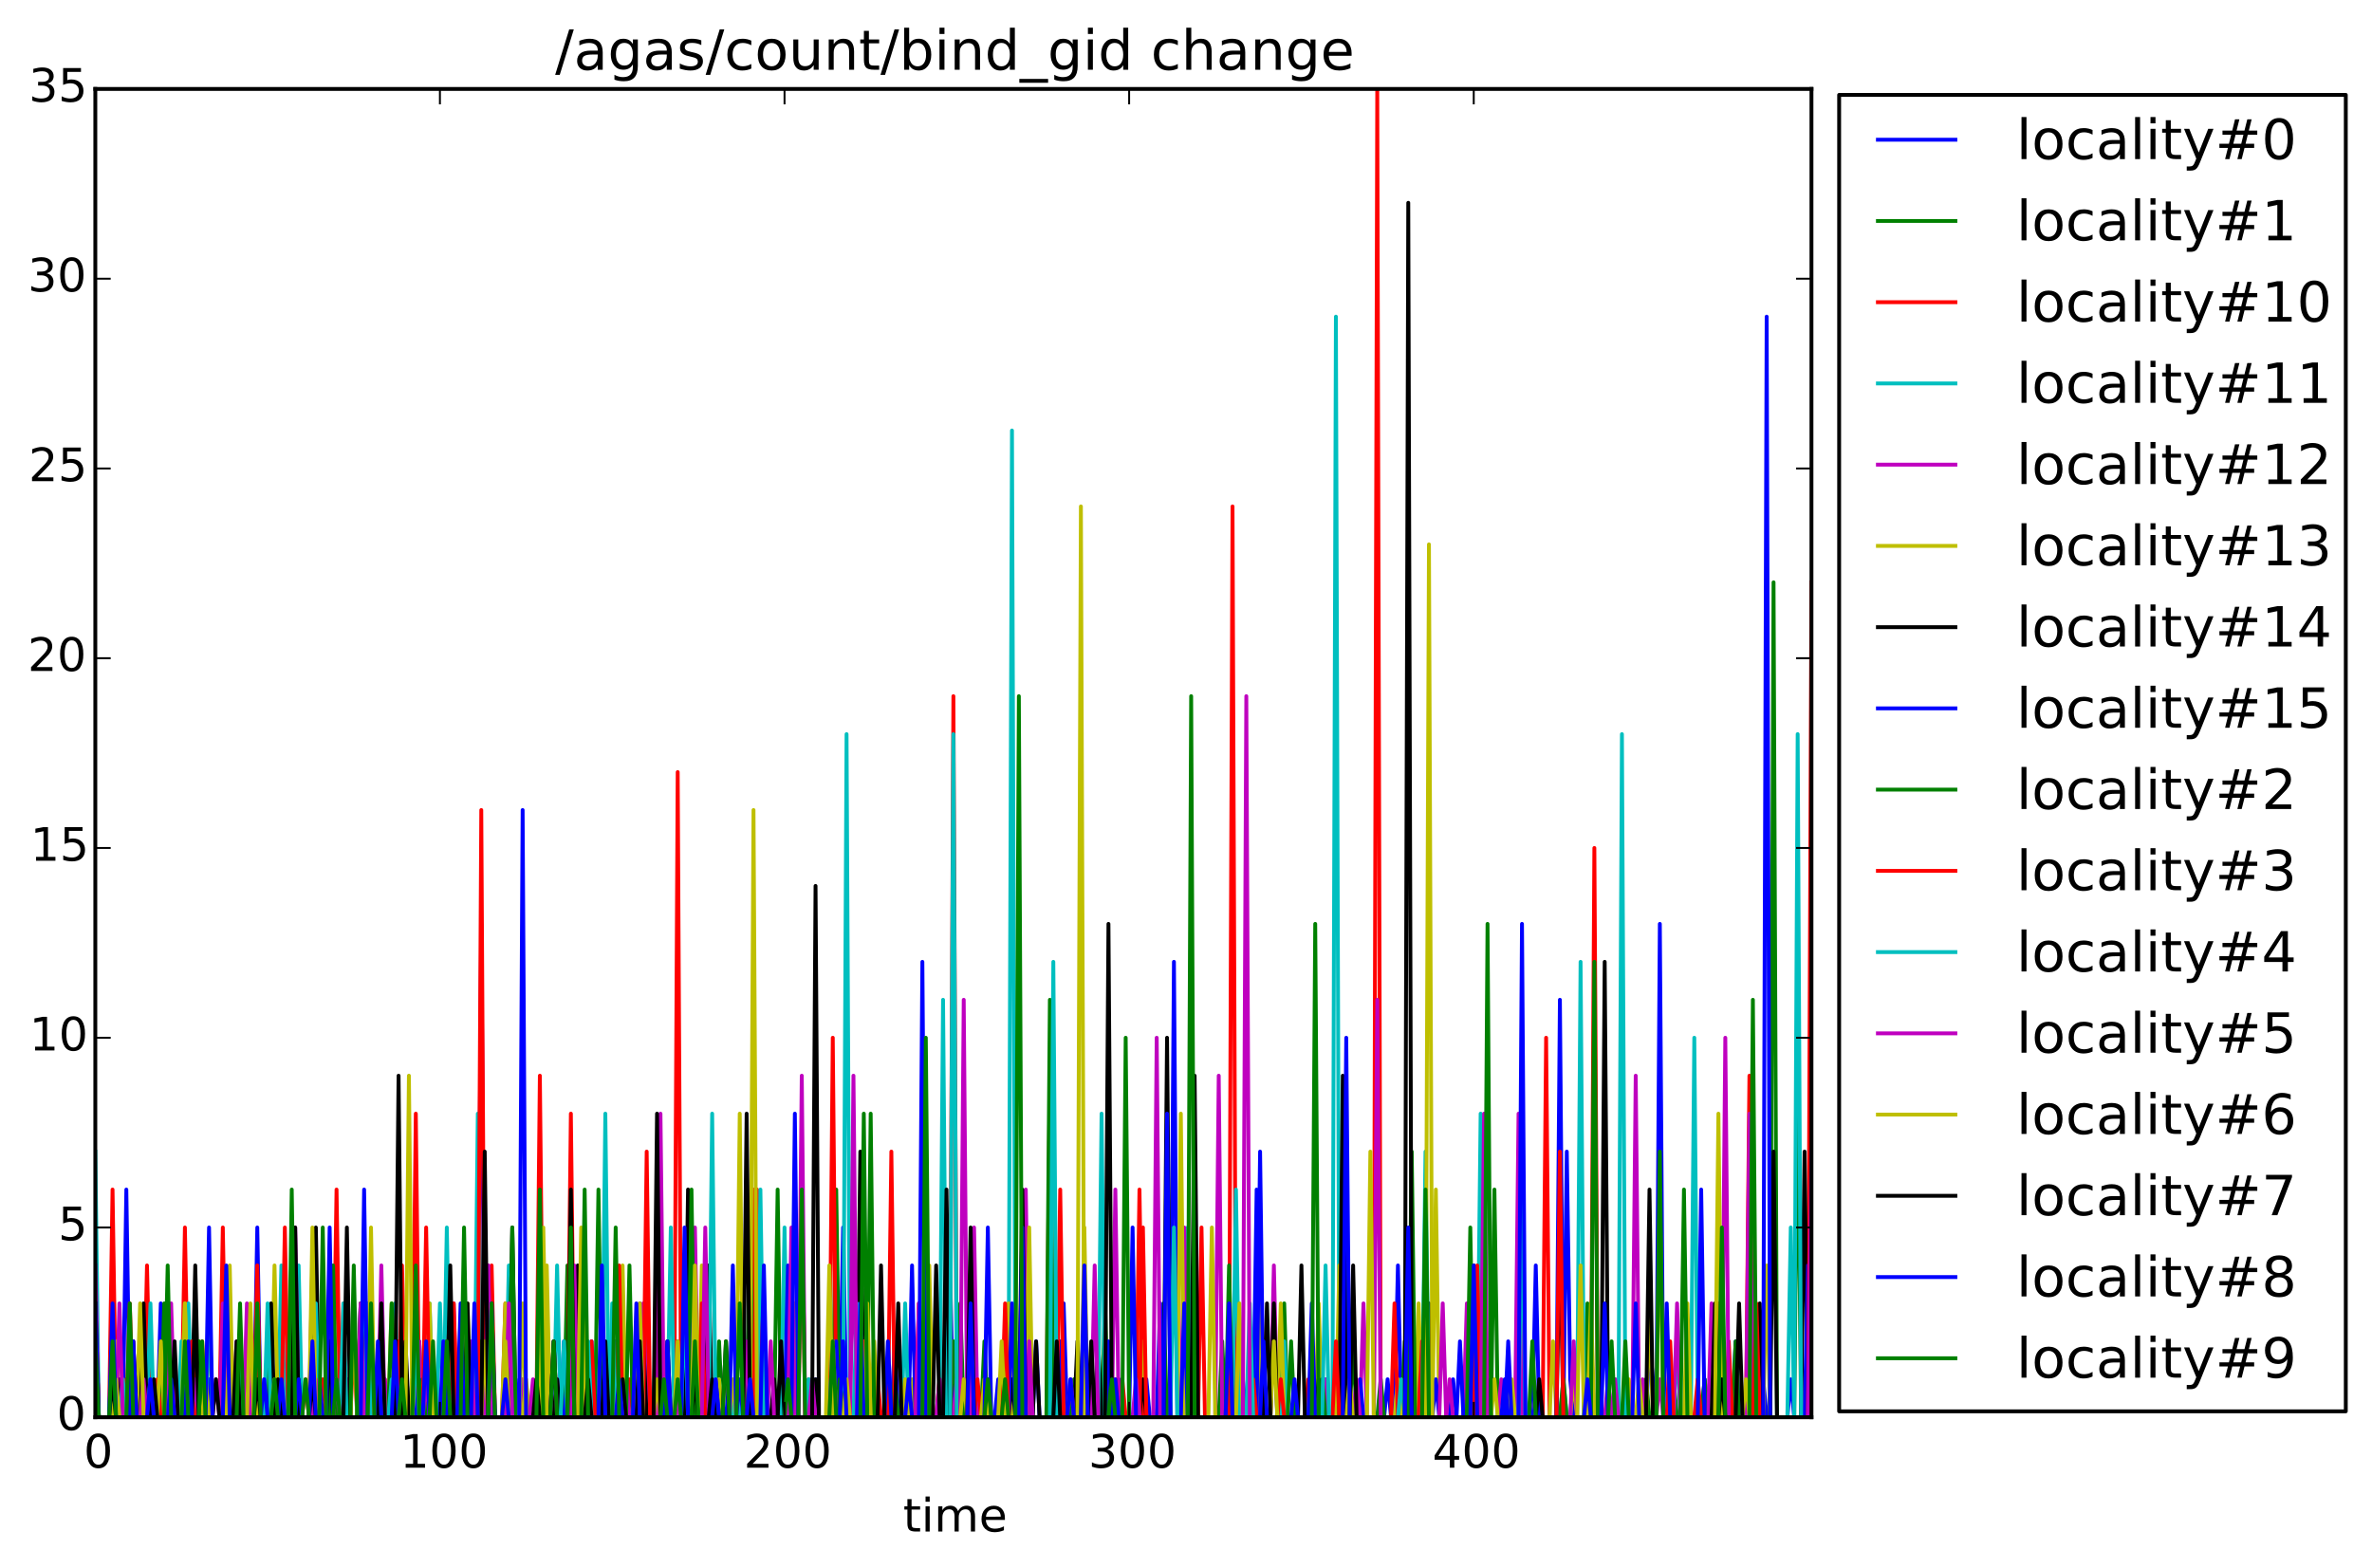 <?xml version="1.0" encoding="utf-8" standalone="no"?>
<!DOCTYPE svg PUBLIC "-//W3C//DTD SVG 1.1//EN"
  "http://www.w3.org/Graphics/SVG/1.1/DTD/svg11.dtd">
<!-- Created with matplotlib (http://matplotlib.org/) -->
<svg height="408pt" version="1.1" viewBox="0 0 617 408" width="617pt" xmlns="http://www.w3.org/2000/svg" xmlns:xlink="http://www.w3.org/1999/xlink">
 <defs>
  <style type="text/css">
*{stroke-linecap:butt;stroke-linejoin:round;}
  </style>
 </defs>
 <g id="figure_1">
  <g id="patch_1">
   <path d="
M0 408.169
L617.383 408.169
L617.383 0
L0 0
z
" style="fill:#ffffff;"/>
  </g>
  <g id="axes_1">
   <g id="patch_2">
    <path d="
M24.794 368.742
L471.194 368.742
L471.194 23.142
L24.794 23.142
z
" style="fill:#ffffff;"/>
   </g>
   <g id="line2d_1">
    <path clip-path="url(#p75e4a4db2e)" d="
M24.794 348.993
L25.69 368.742
L31.965 368.742
L32.861 309.496
L33.758 368.742
L40.929 368.742
L41.825 339.119
L42.721 368.742
L44.514 368.742
L45.411 358.867
L46.307 368.742
L48.996 368.742
L49.892 358.867
L50.789 368.742
L57.96 368.742
L58.856 358.867
L59.753 368.742
L66.028 368.742
L66.924 319.37
L67.82 368.742
L74.095 368.742
L74.991 358.867
L75.888 368.742
L81.266 368.742
L82.162 348.993
L83.059 368.742
L87.541 368.742
L89.334 348.993
L90.23 368.742
L95.608 368.742
L96.505 358.867
L97.401 368.742
L102.779 368.742
L103.676 358.867
L104.572 368.742
L109.054 368.742
L110.847 348.993
L111.743 368.742
L117.121 368.742
L118.018 358.867
L118.914 368.742
L124.293 368.742
L125.189 240.376
L126.085 368.742
L130.567 368.742
L131.464 358.867
L132.36 368.742
L145.806 368.742
L146.702 348.993
L147.599 368.742
L151.184 368.742
L152.08 358.867
L152.977 368.742
L153.873 348.993
L154.77 368.742
L167.319 368.742
L168.215 339.119
L169.112 368.742
L172.697 368.742
L173.594 358.867
L174.49 368.742
L175.387 368.742
L176.283 348.993
L177.179 368.742
L181.661 368.742
L182.558 348.993
L183.454 368.742
L188.832 368.742
L189.729 358.867
L190.625 368.742
L194.211 368.742
L195.107 358.867
L196.003 368.742
L196.9 358.867
L197.796 368.742
L203.174 368.742
L204.071 358.867
L204.967 368.742
L211.242 368.742
L212.138 358.867
L213.035 368.742
L215.724 368.742
L216.62 358.867
L217.517 368.742
L218.413 368.742
L219.309 319.37
L220.206 368.742
L231.859 368.742
L232.755 348.993
L233.652 368.742
L237.237 368.742
L238.134 358.867
L239.03 368.742
L246.201 368.742
L247.097 329.245
L247.994 368.742
L258.75 368.742
L259.647 358.867
L260.543 368.742
L268.611 368.742
L269.507 348.993
L270.403 368.742
L275.782 368.742
L276.678 339.119
L277.574 368.742
L279.367 368.742
L280.264 358.867
L281.16 368.742
L282.953 368.742
L283.849 358.867
L284.746 368.742
L290.124 368.742
L291.02 358.867
L291.917 368.742
L297.295 368.742
L298.191 358.867
L299.088 368.742
L300.88 368.742
L301.777 358.867
L302.673 368.742
L304.466 368.742
L305.362 250.25
L306.259 368.742
L322.394 368.742
L323.29 358.867
L324.187 368.742
L325.979 368.742
L326.876 309.496
L327.772 368.742
L343.907 368.742
L344.803 358.867
L345.7 368.742
L348.389 368.742
L349.285 348.993
L350.182 368.742
L362.731 368.742
L363.627 329.245
L364.524 368.742
L365.42 368.742
L366.317 358.867
L367.213 368.742
L377.073 368.742
L377.97 358.867
L378.866 368.742
L384.244 368.742
L385.141 358.867
L386.037 368.742
L386.934 358.867
L387.83 368.742
L391.415 368.742
L392.312 358.867
L393.208 368.742
L398.587 368.742
L399.483 329.245
L400.379 368.742
L406.654 368.742
L407.55 299.622
L408.447 358.867
L409.343 368.742
L428.167 368.742
L429.064 348.993
L430.856 368.742
L442.509 368.742
L443.406 358.867
L444.302 368.742
L450.577 368.742
L451.473 348.993
L452.37 368.742
L457.748 368.742
L458.644 358.867
L459.541 368.742
L464.919 368.742
L465.815 358.867
L466.712 368.742
L471.194 368.742
L471.194 368.742" style="fill:none;stroke:#0000ff;stroke-linecap:square;"/>
   </g>
   <g id="line2d_2">
    <path clip-path="url(#p75e4a4db2e)" d="
M24.794 329.245
L25.69 368.742
L32.861 368.742
L33.758 358.867
L34.654 368.742
L41.825 368.742
L42.721 358.867
L43.618 368.742
L50.789 368.742
L51.685 348.993
L52.582 368.742
L59.753 368.742
L60.649 358.867
L61.546 368.742
L68.717 368.742
L69.613 348.993
L70.509 368.742
L76.784 368.742
L77.68 348.993
L78.577 368.742
L84.852 368.742
L85.748 358.867
L86.644 368.742
L92.919 368.742
L93.815 348.993
L94.712 368.742
L100.987 368.742
L101.883 358.867
L102.779 368.742
L108.158 368.742
L109.054 348.993
L109.95 368.742
L116.225 368.742
L117.121 358.867
L118.018 368.742
L123.396 368.742
L124.293 358.867
L125.189 368.742
L131.464 368.742
L132.36 348.993
L133.256 368.742
L139.531 368.742
L140.427 358.867
L141.324 368.742
L146.702 368.742
L147.599 329.245
L148.495 368.742
L154.77 368.742
L155.666 309.496
L156.562 368.742
L170.008 368.742
L170.905 329.245
L171.801 368.742
L186.143 368.742
L187.04 348.993
L187.936 368.742
L201.382 368.742
L202.278 309.496
L203.174 368.742
L216.62 368.742
L217.517 309.496
L218.413 368.742
L231.859 368.742
L232.755 358.867
L233.652 368.742
L239.926 368.742
L240.823 358.867
L241.719 368.742
L247.097 368.742
L247.994 348.993
L248.89 368.742
L255.165 368.742
L256.061 348.993
L256.958 368.742
L263.232 368.742
L264.129 348.993
L265.025 368.742
L278.471 368.742
L279.367 358.867
L280.264 368.742
L286.538 368.742
L287.435 339.119
L288.331 368.742
L301.777 368.742
L302.673 339.119
L303.57 368.742
L317.015 368.742
L317.912 348.993
L318.808 368.742
L333.15 368.742
L334.047 339.119
L334.943 368.742
L349.285 368.742
L350.182 329.245
L351.078 368.742
L364.524 368.742
L365.42 348.993
L366.317 368.742
L380.659 368.742
L381.555 358.867
L382.452 368.742
L387.83 368.742
L388.726 309.496
L389.623 368.742
L412.032 368.742
L412.929 339.119
L413.825 368.742
L419.203 368.742
L420.1 358.867
L420.996 368.742
L427.271 368.742
L428.167 358.867
L429.064 368.742
L434.442 368.742
L435.338 358.867
L436.235 368.742
L442.509 368.742
L443.406 358.867
L444.302 368.742
L450.577 368.742
L451.473 348.993
L452.37 368.742
L466.712 368.742
L467.608 279.873
L468.505 368.742
L471.194 368.742
L471.194 368.742" style="fill:none;stroke:#008000;stroke-linecap:square;"/>
   </g>
   <g id="line2d_3">
    <path clip-path="url(#p75e4a4db2e)" d="
M24.794 348.993
L25.69 368.742
L28.379 368.742
L29.276 309.496
L30.172 368.742
L32.861 368.742
L33.758 339.119
L34.654 368.742
L37.343 368.742
L38.239 329.245
L39.136 368.742
L42.721 368.742
L43.618 348.993
L44.514 368.742
L47.203 368.742
L48.1 319.37
L48.996 368.742
L51.685 368.742
L52.582 348.993
L53.478 368.742
L57.064 368.742
L57.96 319.37
L58.856 368.742
L66.028 368.742
L66.924 329.245
L67.82 368.742
L74.991 368.742
L75.888 348.993
L76.784 368.742
L78.577 368.742
L79.473 358.867
L80.37 368.742
L83.059 368.742
L83.955 358.867
L84.852 368.742
L86.644 368.742
L87.541 309.496
L88.437 368.742
L91.126 368.742
L92.023 348.993
L92.919 368.742
L99.194 368.742
L100.09 358.867
L100.987 368.742
L103.676 368.742
L104.572 329.245
L105.468 368.742
L107.261 368.742
L108.158 289.747
L109.054 368.742
L115.329 368.742
L116.225 339.119
L117.121 368.742
L123.396 368.742
L124.293 329.245
L125.189 368.742
L126.982 368.742
L127.878 329.245
L128.774 368.742
L130.567 368.742
L131.464 339.119
L132.36 368.742
L135.049 368.742
L135.946 358.867
L136.842 368.742
L139.531 368.742
L140.427 279.873
L141.324 368.742
L147.599 368.742
L148.495 289.747
L149.391 368.742
L159.252 368.742
L160.148 348.993
L161.044 368.742
L162.837 368.742
L163.734 358.867
L164.63 368.742
L167.319 368.742
L168.215 339.119
L169.112 368.742
L175.387 368.742
L176.283 200.879
L177.179 368.742
L195.107 368.742
L196.003 309.496
L196.9 368.742
L207.656 368.742
L208.553 309.496
L209.449 368.742
L215.724 368.742
L216.62 269.999
L217.517 368.742
L227.377 368.742
L228.273 358.867
L229.17 368.742
L230.962 368.742
L231.859 299.622
L232.755 368.742
L239.03 368.742
L239.926 358.867
L240.823 368.742
L243.512 368.742
L244.408 358.867
L245.305 368.742
L247.097 368.742
L247.994 181.13
L248.89 368.742
L272.196 368.742
L273.093 279.873
L273.989 368.742
L291.02 368.742
L291.917 358.867
L292.813 368.742
L295.502 368.742
L296.399 309.496
L297.295 368.742
L308.052 368.742
L308.948 358.867
L309.844 368.742
L311.637 368.742
L312.534 319.37
L313.43 368.742
L319.705 368.742
L320.601 131.759
L321.497 368.742
L357.353 368.742
L358.249 23.142
L359.146 368.742
L401.276 368.742
L402.172 269.999
L403.068 368.742
L413.825 368.742
L414.721 220.627
L415.618 368.742
L446.095 368.742
L446.991 339.119
L447.888 368.742
L454.162 368.742
L455.059 279.873
L455.955 368.742
L470.297 368.742
L471.194 151.507
L471.194 151.507" style="fill:none;stroke:#ff0000;stroke-linecap:square;"/>
   </g>
   <g id="line2d_4">
    <path clip-path="url(#p75e4a4db2e)" d="
M24.794 299.622
L25.69 368.742
L28.379 368.742
L29.276 348.993
L30.172 368.742
L33.758 368.742
L34.654 358.867
L35.55 368.742
L38.239 368.742
L39.136 339.119
L40.032 368.742
L43.618 368.742
L44.514 358.867
L45.411 368.742
L48.1 368.742
L48.996 339.119
L49.892 368.742
L53.478 368.742
L54.374 358.867
L55.271 368.742
L57.96 368.742
L58.856 339.119
L59.753 368.742
L63.338 368.742
L64.235 348.993
L65.131 368.742
L67.82 368.742
L68.717 358.867
L69.613 368.742
L72.302 368.742
L73.199 329.245
L74.095 368.742
L76.784 368.742
L77.68 329.245
L78.577 368.742
L81.266 368.742
L82.162 348.993
L83.059 368.742
L85.748 368.742
L86.644 358.867
L87.541 368.742
L89.334 368.742
L90.23 358.867
L91.126 368.742
L93.815 368.742
L94.712 339.119
L95.608 368.742
L98.297 368.742
L99.194 348.993
L100.09 368.742
L101.883 368.742
L102.779 339.119
L103.676 368.742
L106.365 368.742
L107.261 358.867
L108.158 368.742
L110.847 368.742
L111.743 339.119
L112.64 368.742
L115.329 368.742
L116.225 319.37
L117.121 368.742
L123.396 368.742
L124.293 289.747
L125.189 368.742
L131.464 368.742
L132.36 329.245
L133.256 368.742
L139.531 368.742
L140.427 348.993
L141.324 368.742
L144.013 368.742
L144.909 329.245
L145.806 368.742
L152.08 368.742
L152.977 358.867
L153.873 368.742
L156.562 368.742
L157.459 289.747
L158.355 368.742
L165.526 368.742
L166.423 339.119
L167.319 368.742
L173.594 368.742
L174.49 319.37
L175.387 368.742
L181.661 368.742
L182.558 358.867
L183.454 368.742
L186.143 368.742
L187.04 358.867
L187.936 368.742
L190.625 368.742
L191.521 358.867
L192.418 368.742
L194.211 368.742
L195.107 329.245
L196.003 368.742
L203.174 368.742
L204.071 319.37
L204.967 368.742
L215.724 368.742
L216.62 348.993
L217.517 368.742
L219.309 368.742
L220.206 191.005
L221.102 368.742
L244.408 368.742
L245.305 260.125
L246.201 368.742
L262.336 368.742
L263.232 112.01
L264.129 368.742
L308.052 368.742
L308.948 319.37
L309.844 368.742
L320.601 368.742
L321.497 309.496
L322.394 368.742
L333.15 368.742
L334.047 348.993
L334.943 368.742
L342.114 368.742
L343.011 348.993
L343.907 368.742
L346.596 368.742
L347.493 82.388
L348.389 368.742
L384.244 368.742
L385.141 289.747
L386.037 368.742
L405.758 368.742
L406.654 358.867
L407.55 368.742
L410.24 368.742
L411.136 250.25
L412.032 368.742
L435.338 368.742
L436.235 348.993
L437.131 368.742
L439.82 368.742
L440.717 269.999
L441.613 368.742
L464.919 368.742
L465.815 319.37
L466.712 368.742
L471.194 368.742
L471.194 368.742" style="fill:none;stroke:#00bfbf;stroke-linecap:square;"/>
   </g>
   <g id="line2d_5">
    <path clip-path="url(#p75e4a4db2e)" d="
M24.794 339.119
L25.69 368.742
L28.379 368.742
L29.276 358.867
L30.172 368.742
L33.758 368.742
L34.654 348.993
L35.55 368.742
L44.514 368.742
L45.411 358.867
L46.307 368.742
L49.892 368.742
L50.789 348.993
L51.685 368.742
L55.271 368.742
L56.167 358.867
L57.064 368.742
L60.649 368.742
L61.546 348.993
L62.442 368.742
L71.406 368.742
L72.302 358.867
L73.199 368.742
L75.888 368.742
L76.784 348.993
L77.68 368.742
L80.37 368.742
L81.266 329.245
L82.162 368.742
L84.852 368.742
L85.748 339.119
L86.644 368.742
L89.334 368.742
L90.23 358.867
L91.126 368.742
L94.712 368.742
L95.608 339.119
L96.505 368.742
L99.194 368.742
L100.09 358.867
L100.987 368.742
L103.676 368.742
L104.572 358.867
L105.468 368.742
L108.158 368.742
L109.054 348.993
L109.95 368.742
L112.64 368.742
L113.536 358.867
L114.432 368.742
L117.121 368.742
L118.018 339.119
L118.914 368.742
L121.603 368.742
L122.5 348.993
L123.396 368.742
L126.085 368.742
L126.982 329.245
L127.878 368.742
L130.567 368.742
L131.464 358.867
L132.36 368.742
L135.049 368.742
L135.946 358.867
L136.842 368.742
L139.531 368.742
L140.427 348.993
L141.324 368.742
L144.013 368.742
L144.909 358.867
L145.806 368.742
L148.495 368.742
L149.391 339.119
L150.288 368.742
L157.459 368.742
L158.355 358.867
L159.252 368.742
L161.941 368.742
L162.837 358.867
L163.734 368.742
L166.423 368.742
L167.319 339.119
L168.215 368.742
L176.283 368.742
L177.179 358.867
L178.076 368.742
L179.868 368.742
L180.765 319.37
L181.661 368.742
L194.211 368.742
L195.107 329.245
L196.003 368.742
L207.656 368.742
L208.553 279.873
L209.449 368.742
L216.62 368.742
L217.517 358.867
L218.413 368.742
L221.102 368.742
L221.999 319.37
L222.895 368.742
L239.03 368.742
L239.926 358.867
L240.823 368.742
L243.512 368.742
L244.408 358.867
L245.305 368.742
L247.994 368.742
L248.89 358.867
L249.787 368.742
L252.476 368.742
L253.372 319.37
L254.268 368.742
L262.336 368.742
L263.232 348.993
L264.129 368.742
L265.921 368.742
L266.818 309.496
L267.714 368.742
L280.264 368.742
L281.16 358.867
L282.056 368.742
L284.746 368.742
L285.642 358.867
L286.538 368.742
L289.227 368.742
L290.124 309.496
L291.02 368.742
L307.155 368.742
L308.052 319.37
L308.948 368.742
L316.119 368.742
L317.015 279.873
L317.912 368.742
L330.461 368.742
L331.358 329.245
L332.254 368.742
L343.907 368.742
L344.803 358.867
L345.7 368.742
L348.389 368.742
L349.285 358.867
L350.182 368.742
L353.767 368.742
L354.664 339.119
L355.56 368.742
L362.731 368.742
L363.627 358.867
L364.524 368.742
L367.213 368.742
L368.109 348.993
L369.006 368.742
L376.177 368.742
L377.073 358.867
L377.97 368.742
L380.659 368.742
L381.555 339.119
L382.452 368.742
L389.623 368.742
L390.519 358.867
L391.415 368.742
L394.105 368.742
L395.001 289.747
L395.897 368.742
L412.929 368.742
L413.825 348.993
L414.721 368.742
L417.411 368.742
L418.307 358.867
L419.203 368.742
L421.893 368.742
L422.789 358.867
L423.685 368.742
L426.374 368.742
L427.271 358.867
L428.167 368.742
L430.856 368.742
L431.753 358.867
L432.649 368.742
L435.338 368.742
L436.235 339.119
L437.131 368.742
L444.302 368.742
L445.199 339.119
L446.095 368.742
L454.162 368.742
L455.059 289.747
L455.955 368.742
L471.194 368.742
L471.194 368.742" style="fill:none;stroke:#bf00bf;stroke-linecap:square;"/>
   </g>
   <g id="line2d_6">
    <path clip-path="url(#p75e4a4db2e)" d="
M24.794 339.119
L25.69 368.742
L29.276 368.742
L30.172 348.993
L31.068 368.742
L35.55 368.742
L36.447 348.993
L37.343 368.742
L40.929 368.742
L41.825 358.867
L42.721 368.742
L47.203 368.742
L48.1 339.119
L48.996 368.742
L53.478 368.742
L54.374 339.119
L55.271 368.742
L58.856 368.742
L59.753 329.245
L60.649 368.742
L65.131 368.742
L66.028 358.867
L66.924 368.742
L70.509 368.742
L71.406 329.245
L72.302 368.742
L75.888 368.742
L76.784 358.867
L77.68 368.742
L80.37 368.742
L81.266 348.993
L82.162 368.742
L85.748 368.742
L86.644 339.119
L87.541 368.742
L91.126 368.742
L92.023 339.119
L92.919 368.742
L95.608 368.742
L96.505 358.867
L97.401 368.742
L100.987 368.742
L101.883 339.119
L102.779 368.742
L106.365 368.742
L107.261 358.867
L108.158 368.742
L110.847 368.742
L111.743 339.119
L112.64 368.742
L116.225 368.742
L117.121 348.993
L118.018 368.742
L126.085 368.742
L126.982 348.993
L127.878 368.742
L130.567 368.742
L131.464 339.119
L132.36 368.742
L135.946 368.742
L136.842 358.867
L137.738 368.742
L141.324 368.742
L142.22 329.245
L143.117 368.742
L151.184 368.742
L152.08 339.119
L152.977 368.742
L161.044 368.742
L161.941 329.245
L162.837 368.742
L181.661 368.742
L182.558 329.245
L183.454 368.742
L186.143 368.742
L187.04 358.867
L187.936 368.742
L191.521 368.742
L192.418 289.747
L193.314 368.742
L205.864 368.742
L206.76 339.119
L207.656 368.742
L215.724 368.742
L216.62 348.993
L217.517 368.742
L226.48 368.742
L227.377 348.993
L228.273 368.742
L236.341 368.742
L237.237 358.867
L238.134 368.742
L240.823 368.742
L241.719 329.245
L242.615 368.742
L256.061 368.742
L256.958 358.867
L257.854 368.742
L261.44 368.742
L262.336 339.119
L263.232 368.742
L266.818 368.742
L267.714 319.37
L268.611 368.742
L281.16 368.742
L282.056 319.37
L282.953 368.742
L296.399 368.742
L297.295 348.993
L298.191 368.742
L306.259 368.742
L307.155 289.747
L308.052 368.742
L321.497 368.742
L322.394 339.119
L323.29 368.742
L326.876 368.742
L327.772 339.119
L328.668 368.742
L332.254 368.742
L333.15 339.119
L334.047 368.742
L342.114 368.742
L343.011 339.119
L343.907 368.742
L347.493 368.742
L348.389 329.245
L349.285 368.742
L362.731 368.742
L363.627 358.867
L364.524 368.742
L368.109 368.742
L369.006 339.119
L369.902 368.742
L372.591 368.742
L373.488 309.496
L374.384 368.742
L387.83 368.742
L388.726 358.867
L389.623 368.742
L392.312 368.742
L393.208 358.867
L394.105 368.742
L397.69 368.742
L398.587 358.867
L399.483 368.742
L403.068 368.742
L403.965 348.993
L404.861 368.742
L408.447 368.742
L409.343 358.867
L410.24 368.742
L412.929 368.742
L413.825 339.119
L414.721 368.742
L422.789 368.742
L423.685 358.867
L424.582 368.742
L428.167 368.742
L429.064 339.119
L429.96 368.742
L438.027 368.742
L438.924 339.119
L439.82 368.742
L448.784 368.742
L449.68 358.867
L450.577 368.742
L453.266 368.742
L454.162 358.867
L455.059 368.742
L458.644 368.742
L459.541 329.245
L460.437 368.742
L471.194 368.742
L471.194 368.742" style="fill:none;stroke:#bfbf00;stroke-linecap:square;"/>
   </g>
   <g id="line2d_7">
    <path clip-path="url(#p75e4a4db2e)" d="
M24.794 339.119
L25.69 368.742
L30.172 368.742
L31.068 358.867
L31.965 368.742
L36.447 368.742
L37.343 339.119
L38.239 368.742
L43.618 368.742
L44.514 348.993
L45.411 368.742
L49.892 368.742
L50.789 329.245
L51.685 368.742
L63.338 368.742
L64.235 358.867
L65.131 368.742
L69.613 368.742
L70.509 339.119
L71.406 368.742
L75.888 368.742
L76.784 339.119
L77.68 368.742
L81.266 368.742
L82.162 319.37
L83.059 368.742
L92.919 368.742
L93.815 339.119
L94.712 368.742
L104.572 368.742
L105.468 348.993
L106.365 368.742
L109.95 368.742
L110.847 358.867
L111.743 368.742
L115.329 368.742
L116.225 348.993
L117.121 368.742
L126.982 368.742
L127.878 358.867
L128.774 368.742
L132.36 368.742
L133.256 319.37
L134.153 368.742
L144.013 368.742
L144.909 358.867
L145.806 368.742
L149.391 368.742
L150.288 329.245
L151.184 368.742
L161.044 368.742
L161.941 358.867
L162.837 368.742
L166.423 368.742
L167.319 348.993
L168.215 368.742
L172.697 368.742
L173.594 348.993
L174.49 368.742
L178.076 368.742
L178.972 309.496
L179.868 368.742
L183.454 368.742
L184.35 329.245
L185.247 368.742
L200.485 368.742
L201.382 358.867
L202.278 368.742
L205.864 368.742
L206.76 358.867
L207.656 368.742
L211.242 368.742
L212.138 358.867
L213.035 368.742
L217.517 368.742
L218.413 358.867
L219.309 368.742
L222.895 368.742
L223.791 299.622
L224.688 368.742
L245.305 368.742
L246.201 309.496
L247.097 368.742
L262.336 368.742
L263.232 358.867
L264.129 368.742
L268.611 368.742
L269.507 348.993
L270.403 368.742
L279.367 368.742
L280.264 348.993
L281.16 368.742
L284.746 368.742
L285.642 348.993
L286.538 368.742
L296.399 368.742
L297.295 358.867
L298.191 368.742
L302.673 368.742
L303.57 269.999
L304.466 368.742
L330.461 368.742
L331.358 339.119
L332.254 368.742
L342.114 368.742
L343.011 358.867
L343.907 368.742
L348.389 368.742
L349.285 279.873
L350.182 368.742
L370.799 368.742
L371.695 339.119
L372.591 368.742
L382.452 368.742
L383.348 329.245
L384.244 368.742
L399.483 368.742
L400.379 358.867
L401.276 368.742
L404.861 368.742
L405.758 319.37
L406.654 368.742
L416.514 368.742
L417.411 250.25
L418.307 368.742
L445.199 368.742
L446.095 339.119
L446.991 368.742
L456.852 368.742
L457.748 339.119
L458.644 368.742
L468.505 368.742
L469.401 299.622
L470.297 368.742
L471.194 368.742
L471.194 368.742" style="fill:none;stroke:#000000;stroke-linecap:square;"/>
   </g>
   <g id="line2d_8">
    <path clip-path="url(#p75e4a4db2e)" d="
M24.794 348.993
L25.69 368.742
L31.068 368.742
L31.965 358.867
L32.861 368.742
L38.239 368.742
L39.136 358.867
L40.032 368.742
L46.307 368.742
L47.203 358.867
L48.1 368.742
L53.478 368.742
L54.374 358.867
L55.271 368.742
L61.546 368.742
L62.442 358.867
L63.338 368.742
L68.717 368.742
L69.613 358.867
L70.509 368.742
L75.888 368.742
L76.784 358.867
L77.68 368.742
L82.162 368.742
L83.059 358.867
L83.955 368.742
L88.437 368.742
L89.334 358.867
L90.23 368.742
L94.712 368.742
L95.608 358.867
L96.505 368.742
L101.883 368.742
L102.779 358.867
L103.676 368.742
L108.158 368.742
L109.054 358.867
L109.95 368.742
L114.432 368.742
L115.329 358.867
L116.225 368.742
L120.707 368.742
L121.603 358.867
L122.5 368.742
L126.982 368.742
L127.878 358.867
L128.774 368.742
L133.256 368.742
L134.153 358.867
L135.049 368.742
L139.531 368.742
L140.427 339.119
L141.324 368.742
L146.702 368.742
L147.599 358.867
L148.495 368.742
L152.977 368.742
L153.873 358.867
L154.77 368.742
L159.252 368.742
L160.148 348.993
L161.044 368.742
L165.526 368.742
L166.423 358.867
L167.319 368.742
L172.697 368.742
L173.594 348.993
L174.49 368.742
L178.972 368.742
L179.868 339.119
L180.765 368.742
L185.247 368.742
L186.143 358.867
L187.04 368.742
L191.521 368.742
L192.418 358.867
L193.314 368.742
L197.796 368.742
L198.693 348.993
L199.589 368.742
L204.071 368.742
L204.967 329.245
L205.864 368.742
L216.62 368.742
L217.517 348.993
L218.413 368.742
L223.791 368.742
L224.688 348.993
L225.584 368.742
L230.066 368.742
L230.962 348.993
L231.859 368.742
L236.341 368.742
L237.237 329.245
L238.134 368.742
L256.061 368.742
L256.958 358.867
L257.854 368.742
L262.336 368.742
L263.232 339.119
L264.129 368.742
L274.885 368.742
L275.782 348.993
L276.678 368.742
L287.435 368.742
L288.331 348.993
L289.227 368.742
L300.88 368.742
L301.777 339.119
L302.673 368.742
L307.155 368.742
L308.052 339.119
L308.948 368.742
L326.876 368.742
L327.772 299.622
L328.668 368.742
L352.871 368.742
L353.767 358.867
L354.664 368.742
L360.042 368.742
L360.938 358.867
L361.835 368.742
L366.317 368.742
L367.213 348.993
L368.109 368.742
L372.591 368.742
L373.488 358.867
L374.384 368.742
L378.866 368.742
L379.762 348.993
L380.659 368.742
L391.415 368.742
L392.312 348.993
L393.208 368.742
L397.69 368.742
L398.587 358.867
L399.483 368.742
L404.861 368.742
L405.758 260.125
L406.654 368.742
L430.856 368.742
L431.753 240.376
L432.649 368.742
L469.401 368.742
L470.297 329.245
L471.194 368.742
L471.194 368.742" style="fill:none;stroke:#0000ff;stroke-linecap:square;"/>
   </g>
   <g id="line2d_9">
    <path clip-path="url(#p75e4a4db2e)" d="
M24.794 348.993
L25.69 368.742
L32.861 368.742
L33.758 348.993
L34.654 368.742
L41.825 368.742
L42.721 339.119
L43.618 368.742
L50.789 368.742
L51.685 348.993
L52.582 368.742
L60.649 368.742
L61.546 358.867
L62.442 368.742
L68.717 368.742
L69.613 348.993
L70.509 368.742
L76.784 368.742
L77.68 358.867
L78.577 368.742
L85.748 368.742
L86.644 329.245
L87.541 368.742
L92.919 368.742
L93.815 339.119
L94.712 368.742
L100.987 368.742
L101.883 339.119
L102.779 368.742
L109.054 368.742
L109.95 358.867
L110.847 368.742
L116.225 368.742
L117.121 358.867
L118.018 368.742
L124.293 368.742
L125.189 348.993
L126.085 368.742
L132.36 368.742
L133.256 319.37
L134.153 368.742
L139.531 368.742
L140.427 329.245
L141.324 368.742
L147.599 368.742
L148.495 329.245
L149.391 368.742
L155.666 368.742
L156.562 339.119
L157.459 368.742
L162.837 368.742
L163.734 329.245
L164.63 368.742
L170.905 368.742
L171.801 358.867
L172.697 368.742
L178.972 368.742
L179.868 309.496
L180.765 368.742
L194.211 368.742
L195.107 319.37
L196.003 368.742
L209.449 368.742
L210.346 358.867
L211.242 368.742
L217.517 368.742
L218.413 358.867
L219.309 368.742
L225.584 368.742
L226.48 289.747
L227.377 368.742
L248.89 368.742
L249.787 339.119
L250.683 368.742
L264.129 368.742
L265.025 358.867
L265.921 368.742
L272.196 368.742
L273.093 260.125
L273.989 368.742
L318.808 368.742
L319.705 329.245
L320.601 368.742
L334.943 368.742
L335.84 348.993
L336.736 368.742
L343.011 368.742
L343.907 358.867
L344.803 368.742
L351.078 368.742
L351.974 348.993
L352.871 368.742
L358.249 368.742
L359.146 358.867
L360.042 368.742
L366.317 368.742
L367.213 299.622
L368.109 368.742
L381.555 368.742
L382.452 319.37
L383.348 368.742
L397.69 368.742
L398.587 348.993
L399.483 368.742
L405.758 368.742
L406.654 358.867
L407.55 368.742
L413.825 368.742
L414.721 250.25
L415.618 368.742
L437.131 368.742
L438.027 309.496
L438.924 368.742
L460.437 368.742
L461.334 151.507
L462.23 368.742
L471.194 368.742
L471.194 368.742" style="fill:none;stroke:#008000;stroke-linecap:square;"/>
   </g>
   <g id="line2d_10">
    <path clip-path="url(#p75e4a4db2e)" d="
M24.794 348.993
L25.69 368.742
L31.965 368.742
L32.861 358.867
L33.758 368.742
L40.032 368.742
L40.929 358.867
L41.825 368.742
L48.996 368.742
L49.892 348.993
L50.789 368.742
L57.064 368.742
L57.96 339.119
L58.856 368.742
L66.028 368.742
L66.924 348.993
L67.82 368.742
L73.199 368.742
L74.095 319.37
L74.991 368.742
L80.37 368.742
L81.266 358.867
L82.162 368.742
L88.437 368.742
L89.334 339.119
L90.23 368.742
L95.608 368.742
L96.505 358.867
L97.401 368.742
L102.779 368.742
L103.676 348.993
L104.572 368.742
L109.95 368.742
L110.847 319.37
L111.743 368.742
L117.121 368.742
L118.018 339.119
L118.914 368.742
L124.293 368.742
L125.189 210.753
L126.085 368.742
L152.977 368.742
L153.873 348.993
L154.77 368.742
L160.148 368.742
L161.044 329.245
L161.941 368.742
L167.319 368.742
L168.215 299.622
L169.112 368.742
L181.661 368.742
L182.558 339.119
L183.454 368.742
L196.003 368.742
L196.9 309.496
L197.796 368.742
L223.791 368.742
L224.688 348.993
L225.584 368.742
L238.134 368.742
L239.03 339.119
L239.926 368.742
L253.372 368.742
L254.268 358.867
L255.165 368.742
L260.543 368.742
L261.44 339.119
L262.336 368.742
L274.885 368.742
L275.782 309.496
L276.678 368.742
L289.227 368.742
L290.124 358.867
L291.02 368.742
L296.399 368.742
L297.295 319.37
L298.191 368.742
L325.083 368.742
L325.979 358.867
L326.876 368.742
L332.254 368.742
L333.15 358.867
L334.047 368.742
L339.425 368.742
L340.321 358.867
L341.218 368.742
L346.596 368.742
L347.493 348.993
L348.389 368.742
L361.835 368.742
L362.731 339.119
L363.627 368.742
L369.006 368.742
L369.902 348.993
L370.799 368.742
L383.348 368.742
L384.244 329.245
L385.141 368.742
L404.861 368.742
L405.758 299.622
L406.654 368.742
L433.546 368.742
L434.442 348.993
L435.338 368.742
L440.717 368.742
L441.613 358.867
L442.509 368.742
L448.784 368.742
L449.68 348.993
L450.577 368.742
L455.955 368.742
L456.852 339.119
L457.748 368.742
L470.297 368.742
L471.194 250.25
L471.194 250.25" style="fill:none;stroke:#ff0000;stroke-linecap:square;"/>
   </g>
   <g id="line2d_11">
    <path clip-path="url(#p75e4a4db2e)" d="
M24.794 339.119
L25.69 368.742
L31.068 368.742
L31.965 358.867
L32.861 368.742
L38.239 368.742
L39.136 358.867
L40.032 368.742
L46.307 368.742
L47.203 348.993
L48.1 368.742
L53.478 368.742
L54.374 339.119
L55.271 368.742
L61.546 368.742
L62.442 348.993
L63.338 368.742
L68.717 368.742
L69.613 339.119
L70.509 368.742
L74.991 368.742
L75.888 358.867
L76.784 368.742
L81.266 368.742
L82.162 339.119
L83.059 368.742
L88.437 368.742
L89.334 339.119
L90.23 368.742
L94.712 368.742
L95.608 339.119
L96.505 368.742
L100.987 368.742
L101.883 358.867
L102.779 368.742
L107.261 368.742
L108.158 348.993
L109.054 368.742
L113.536 368.742
L114.432 339.119
L115.329 368.742
L119.811 368.742
L120.707 358.867
L121.603 368.742
L126.085 368.742
L126.982 339.119
L127.878 368.742
L139.531 368.742
L140.427 358.867
L141.324 368.742
L145.806 368.742
L146.702 348.993
L147.599 368.742
L152.08 368.742
L152.977 348.993
L153.873 368.742
L158.355 368.742
L159.252 339.119
L160.148 368.742
L164.63 368.742
L165.526 358.867
L166.423 368.742
L170.905 368.742
L171.801 348.993
L172.697 368.742
L177.179 368.742
L178.076 339.119
L178.972 368.742
L184.35 368.742
L185.247 289.747
L186.143 368.742
L196.9 368.742
L197.796 309.496
L198.693 368.742
L209.449 368.742
L210.346 358.867
L211.242 368.742
L215.724 368.742
L216.62 348.993
L217.517 368.742
L221.999 368.742
L222.895 339.119
L223.791 368.742
L234.548 368.742
L235.444 339.119
L236.341 368.742
L247.097 368.742
L247.994 191.005
L248.89 368.742
L273.093 368.742
L273.989 250.25
L274.885 368.742
L285.642 368.742
L286.538 289.747
L287.435 368.742
L304.466 368.742
L305.362 319.37
L306.259 368.742
L324.187 368.742
L325.083 339.119
L325.979 368.742
L343.907 368.742
L344.803 329.245
L345.7 368.742
L363.627 368.742
L364.524 358.867
L365.42 368.742
L369.902 368.742
L370.799 299.622
L371.695 368.742
L395.001 368.742
L395.897 309.496
L396.794 368.742
L420.996 368.742
L421.893 191.005
L422.789 368.742
L466.712 368.742
L467.608 191.005
L468.505 368.742
L471.194 368.742
L471.194 368.742" style="fill:none;stroke:#00bfbf;stroke-linecap:square;"/>
   </g>
   <g id="line2d_12">
    <path clip-path="url(#p75e4a4db2e)" d="
M24.794 329.245
L25.69 368.742
L30.172 368.742
L31.068 339.119
L31.965 368.742
L36.447 368.742
L37.343 358.867
L38.239 368.742
L43.618 368.742
L44.514 339.119
L45.411 368.742
L49.892 368.742
L50.789 358.867
L51.685 368.742
L57.064 368.742
L57.96 339.119
L58.856 368.742
L63.338 368.742
L64.235 339.119
L65.131 368.742
L75.888 368.742
L76.784 319.37
L77.68 368.742
L81.266 368.742
L82.162 358.867
L83.059 368.742
L86.644 368.742
L87.541 358.867
L88.437 368.742
L92.919 368.742
L93.815 339.119
L94.712 368.742
L98.297 368.742
L99.194 329.245
L100.09 368.742
L109.95 368.742
L110.847 358.867
L111.743 368.742
L115.329 368.742
L116.225 348.993
L117.121 368.742
L120.707 368.742
L121.603 358.867
L122.5 368.742
L126.085 368.742
L126.982 329.245
L127.878 368.742
L131.464 368.742
L132.36 339.119
L133.256 368.742
L137.738 368.742
L138.635 358.867
L139.531 368.742
L143.117 368.742
L144.013 348.993
L144.909 368.742
L148.495 368.742
L149.391 329.245
L150.288 368.742
L165.526 368.742
L166.423 339.119
L167.319 368.742
L170.905 368.742
L171.801 289.747
L172.697 368.742
L182.558 368.742
L183.454 319.37
L184.35 368.742
L193.314 368.742
L194.211 348.993
L195.107 368.742
L199.589 368.742
L200.485 348.993
L201.382 368.742
L204.967 368.742
L205.864 319.37
L206.76 368.742
L210.346 368.742
L211.242 358.867
L212.138 368.742
L215.724 368.742
L216.62 348.993
L217.517 368.742
L221.102 368.742
L221.999 279.873
L222.895 368.742
L238.134 368.742
L239.03 339.119
L239.926 368.742
L249.787 368.742
L250.683 260.125
L251.579 368.742
L266.818 368.742
L267.714 348.993
L268.611 368.742
L277.574 368.742
L278.471 358.867
L279.367 368.742
L283.849 368.742
L284.746 329.245
L285.642 368.742
L294.606 368.742
L295.502 358.867
L296.399 368.742
L299.984 368.742
L300.88 269.999
L301.777 368.742
L323.29 368.742
L324.187 181.13
L325.083 368.742
L351.974 368.742
L352.871 358.867
L353.767 368.742
L357.353 368.742
L358.249 260.125
L359.146 368.742
L374.384 368.742
L375.28 339.119
L376.177 368.742
L385.141 368.742
L386.037 289.747
L386.934 368.742
L408.447 368.742
L409.343 348.993
L410.24 368.742
L419.203 368.742
L420.1 358.867
L420.996 368.742
L424.582 368.742
L425.478 279.873
L426.374 368.742
L447.888 368.742
L448.784 269.999
L449.68 368.742
L470.297 368.742
L471.194 299.622
L471.194 299.622" style="fill:none;stroke:#bf00bf;stroke-linecap:square;"/>
   </g>
   <g id="line2d_13">
    <path clip-path="url(#p75e4a4db2e)" d="
M24.794 339.119
L25.69 368.742
L29.276 368.742
L30.172 358.867
L31.068 368.742
L35.55 368.742
L36.447 339.119
L37.343 368.742
L40.929 368.742
L41.825 348.993
L42.721 368.742
L47.203 368.742
L48.1 339.119
L48.996 368.742
L52.582 368.742
L53.478 358.867
L54.374 368.742
L58.856 368.742
L59.753 348.993
L60.649 368.742
L64.235 368.742
L65.131 339.119
L66.028 368.742
L70.509 368.742
L71.406 358.867
L72.302 368.742
L75.888 368.742
L76.784 358.867
L77.68 368.742
L80.37 368.742
L81.266 319.37
L82.162 368.742
L91.126 368.742
L92.023 339.119
L92.919 368.742
L95.608 368.742
L96.505 319.37
L97.401 368.742
L105.468 368.742
L106.365 279.873
L107.261 368.742
L115.329 368.742
L116.225 358.867
L117.121 368.742
L120.707 368.742
L121.603 339.119
L122.5 368.742
L125.189 368.742
L126.085 348.993
L126.982 368.742
L130.567 368.742
L131.464 348.993
L132.36 368.742
L135.049 368.742
L135.946 339.119
L136.842 368.742
L140.427 368.742
L141.324 319.37
L142.22 368.742
L150.288 368.742
L151.184 319.37
L152.08 368.742
L160.148 368.742
L161.044 358.867
L161.941 368.742
L165.526 368.742
L166.423 339.119
L167.319 368.742
L170.008 368.742
L170.905 358.867
L171.801 368.742
L175.387 368.742
L176.283 348.993
L177.179 368.742
L179.868 368.742
L180.765 329.245
L181.661 368.742
L189.729 368.742
L190.625 358.867
L191.521 368.742
L195.107 368.742
L196.003 210.753
L196.9 368.742
L214.827 368.742
L215.724 329.245
L216.62 368.742
L219.309 368.742
L220.206 358.867
L221.102 368.742
L224.688 368.742
L225.584 339.119
L226.48 368.742
L234.548 368.742
L235.444 358.867
L236.341 368.742
L239.926 368.742
L240.823 348.993
L241.719 368.742
L249.787 368.742
L250.683 358.867
L251.579 368.742
L255.165 368.742
L256.061 358.867
L256.958 368.742
L259.647 368.742
L260.543 348.993
L261.44 368.742
L265.025 368.742
L265.921 329.245
L266.818 368.742
L280.264 368.742
L281.16 131.759
L282.056 368.742
L314.326 368.742
L315.223 319.37
L316.119 368.742
L330.461 368.742
L331.358 348.993
L332.254 368.742
L340.321 368.742
L341.218 348.993
L342.114 368.742
L350.182 368.742
L351.078 358.867
L351.974 368.742
L355.56 368.742
L356.456 299.622
L357.353 368.742
L370.799 368.742
L371.695 141.633
L372.591 368.742
L410.24 368.742
L411.136 329.245
L412.032 368.742
L425.478 368.742
L426.374 358.867
L427.271 368.742
L430.856 368.742
L431.753 309.496
L432.649 368.742
L446.095 368.742
L446.991 289.747
L447.888 368.742
L471.194 368.742
L471.194 368.742" style="fill:none;stroke:#bfbf00;stroke-linecap:square;"/>
   </g>
   <g id="line2d_14">
    <path clip-path="url(#p75e4a4db2e)" d="
M24.794 339.119
L25.69 368.742
L28.379 368.742
L29.276 358.867
L30.172 368.742
L33.758 368.742
L34.654 348.993
L35.55 368.742
L39.136 368.742
L40.032 358.867
L40.929 368.742
L44.514 368.742
L45.411 348.993
L46.307 368.742
L49.892 368.742
L50.789 339.119
L51.685 368.742
L55.271 368.742
L56.167 358.867
L57.064 368.742
L60.649 368.742
L61.546 348.993
L62.442 368.742
L66.028 368.742
L66.924 358.867
L67.82 368.742
L71.406 368.742
L72.302 358.867
L73.199 368.742
L75.888 368.742
L76.784 319.37
L77.68 368.742
L80.37 368.742
L81.266 358.867
L82.162 368.742
L84.852 368.742
L85.748 348.993
L86.644 368.742
L89.334 368.742
L90.23 319.37
L91.126 368.742
L98.297 368.742
L99.194 339.119
L100.09 368.742
L102.779 368.742
L103.676 279.873
L104.572 368.742
L116.225 368.742
L117.121 329.245
L118.018 368.742
L120.707 368.742
L121.603 339.119
L122.5 368.742
L125.189 368.742
L126.085 299.622
L126.982 368.742
L138.635 368.742
L139.531 358.867
L140.427 368.742
L143.117 368.742
L144.013 348.993
L144.909 368.742
L147.599 368.742
L148.495 309.496
L149.391 368.742
L152.08 368.742
L152.977 358.867
L153.873 368.742
L156.562 368.742
L157.459 348.993
L158.355 368.742
L161.044 368.742
L161.941 358.867
L162.837 368.742
L165.526 368.742
L166.423 348.993
L167.319 368.742
L170.008 368.742
L170.905 289.747
L171.801 368.742
L179.868 368.742
L180.765 358.867
L181.661 368.742
L184.35 368.742
L185.247 358.867
L186.143 368.742
L187.936 368.742
L188.832 348.993
L189.729 368.742
L193.314 368.742
L194.211 289.747
L195.107 368.742
L202.278 368.742
L203.174 348.993
L204.071 368.742
L211.242 368.742
L212.138 230.502
L213.035 368.742
L228.273 368.742
L229.17 329.245
L230.066 368.742
L232.755 368.742
L233.652 339.119
L234.548 368.742
L242.615 368.742
L243.512 329.245
L244.408 368.742
L251.579 368.742
L252.476 319.37
L253.372 368.742
L265.025 368.742
L265.921 309.496
L266.818 368.742
L273.989 368.742
L274.885 348.993
L275.782 368.742
L282.953 368.742
L283.849 348.993
L284.746 368.742
L287.435 368.742
L288.331 240.376
L289.227 368.742
L309.844 368.742
L310.741 279.873
L311.637 368.742
L328.668 368.742
L329.565 339.119
L330.461 368.742
L337.632 368.742
L338.529 329.245
L339.425 368.742
L351.078 368.742
L351.974 329.245
L352.871 368.742
L365.42 368.742
L366.317 52.765
L367.213 368.742
L428.167 368.742
L429.064 309.496
L429.96 368.742
L446.991 368.742
L447.888 358.867
L448.784 368.742
L451.473 368.742
L452.37 339.119
L453.266 368.742
L460.437 368.742
L461.334 299.622
L462.23 368.742
L471.194 368.742
L471.194 368.742" style="fill:none;stroke:#000000;stroke-linecap:square;"/>
   </g>
   <g id="line2d_15">
    <path clip-path="url(#p75e4a4db2e)" d="
M24.794 339.119
L25.69 368.742
L28.379 368.742
L29.276 339.119
L30.172 368.742
L33.758 368.742
L34.654 348.993
L35.55 368.742
L38.239 368.742
L39.136 358.867
L40.032 368.742
L43.618 368.742
L44.514 358.867
L45.411 368.742
L48.1 368.742
L48.996 348.993
L49.892 368.742
L53.478 368.742
L54.374 319.37
L55.271 368.742
L57.96 368.742
L58.856 329.245
L59.753 368.742
L67.82 368.742
L68.717 358.867
L69.613 368.742
L72.302 368.742
L73.199 358.867
L74.095 368.742
L76.784 368.742
L77.68 358.867
L78.577 368.742
L80.37 368.742
L81.266 348.993
L82.162 368.742
L84.852 368.742
L85.748 319.37
L86.644 368.742
L93.815 368.742
L94.712 309.496
L95.608 368.742
L97.401 368.742
L98.297 348.993
L99.194 368.742
L101.883 368.742
L102.779 348.993
L103.676 368.742
L109.95 368.742
L110.847 348.993
L111.743 368.742
L114.432 368.742
L115.329 348.993
L116.225 368.742
L118.914 368.742
L119.811 339.119
L120.707 368.742
L122.5 368.742
L123.396 339.119
L124.293 368.742
L126.982 368.742
L127.878 339.119
L128.774 368.742
L130.567 368.742
L131.464 358.867
L132.36 368.742
L135.049 368.742
L135.946 210.753
L136.842 368.742
L155.666 368.742
L156.562 329.245
L157.459 368.742
L160.148 368.742
L161.044 358.867
L161.941 368.742
L164.63 368.742
L165.526 339.119
L166.423 368.742
L172.697 368.742
L173.594 358.867
L174.49 368.742
L177.179 368.742
L178.076 319.37
L178.972 368.742
L185.247 368.742
L186.143 358.867
L187.04 368.742
L189.729 368.742
L190.625 329.245
L191.521 368.742
L194.211 368.742
L195.107 358.867
L196.003 368.742
L197.796 368.742
L198.693 329.245
L199.589 368.742
L205.864 368.742
L206.76 289.747
L207.656 368.742
L218.413 368.742
L219.309 348.993
L220.206 368.742
L222.895 368.742
L223.791 339.119
L224.688 368.742
L235.444 368.742
L236.341 358.867
L237.237 368.742
L239.03 368.742
L239.926 250.25
L240.823 368.742
L251.579 368.742
L252.476 339.119
L253.372 368.742
L256.061 368.742
L256.958 319.37
L257.854 368.742
L265.025 368.742
L265.921 319.37
L266.818 368.742
L277.574 368.742
L278.471 358.867
L279.367 368.742
L281.16 368.742
L282.056 329.245
L282.953 368.742
L289.227 368.742
L290.124 358.867
L291.02 368.742
L293.709 368.742
L294.606 319.37
L295.502 368.742
L302.673 368.742
L303.57 289.747
L304.466 368.742
L318.808 368.742
L319.705 339.119
L320.601 368.742
L327.772 368.742
L328.668 348.993
L329.565 368.742
L335.84 368.742
L336.736 358.867
L337.632 368.742
L340.321 368.742
L341.218 339.119
L342.114 368.742
L349.285 368.742
L350.182 269.999
L351.078 368.742
L365.42 368.742
L366.317 319.37
L367.213 368.742
L382.452 368.742
L383.348 329.245
L384.244 368.742
L390.519 368.742
L391.415 358.867
L392.312 368.742
L395.001 368.742
L395.897 240.376
L396.794 368.742
L412.032 368.742
L412.929 358.867
L413.825 368.742
L416.514 368.742
L417.411 339.119
L418.307 368.742
L424.582 368.742
L425.478 339.119
L426.374 368.742
L432.649 368.742
L433.546 339.119
L434.442 368.742
L441.613 368.742
L442.509 309.496
L443.406 368.742
L458.644 368.742
L459.541 82.388
L460.437 368.742
L471.194 368.742
L471.194 368.742" style="fill:none;stroke:#0000ff;stroke-linecap:square;"/>
   </g>
   <g id="line2d_16">
    <path clip-path="url(#p75e4a4db2e)" d="
M24.794 348.993
L25.69 368.742
L28.379 368.742
L29.276 348.993
L30.172 368.742
L32.861 368.742
L33.758 339.119
L34.654 368.742
L42.721 368.742
L43.618 329.245
L44.514 368.742
L47.203 368.742
L48.1 348.993
L48.996 368.742
L51.685 368.742
L52.582 348.993
L53.478 368.742
L61.546 368.742
L62.442 339.119
L63.338 368.742
L66.028 368.742
L66.924 339.119
L67.82 368.742
L70.509 368.742
L71.406 358.867
L72.302 368.742
L74.991 368.742
L75.888 309.496
L76.784 368.742
L78.577 368.742
L79.473 358.867
L80.37 368.742
L83.059 368.742
L83.955 319.37
L84.852 368.742
L86.644 368.742
L87.541 358.867
L88.437 368.742
L91.126 368.742
L92.023 329.245
L92.919 368.742
L95.608 368.742
L96.505 339.119
L97.401 368.742
L103.676 368.742
L104.572 358.867
L105.468 368.742
L107.261 368.742
L108.158 329.245
L109.054 368.742
L111.743 368.742
L112.64 348.993
L113.536 368.742
L115.329 368.742
L116.225 348.993
L117.121 368.742
L119.811 368.742
L120.707 319.37
L121.603 368.742
L126.982 368.742
L127.878 339.119
L128.774 368.742
L139.531 368.742
L140.427 309.496
L141.324 368.742
L143.117 368.742
L144.013 348.993
L144.909 368.742
L147.599 368.742
L148.495 319.37
L149.391 368.742
L151.184 368.742
L152.08 309.496
L152.977 368.742
L159.252 368.742
L160.148 319.37
L161.044 368.742
L171.801 368.742
L172.697 358.867
L173.594 368.742
L175.387 368.742
L176.283 358.867
L177.179 368.742
L179.868 368.742
L180.765 348.993
L181.661 368.742
L187.936 368.742
L188.832 348.993
L189.729 368.742
L191.521 368.742
L192.418 339.119
L193.314 368.742
L204.071 368.742
L204.967 358.867
L205.864 368.742
L207.656 368.742
L208.553 309.496
L209.449 368.742
L215.724 368.742
L216.62 348.993
L217.517 368.742
L223.791 368.742
L224.688 289.747
L225.584 368.742
L239.926 368.742
L240.823 269.999
L241.719 368.742
L256.061 368.742
L256.958 358.867
L257.854 368.742
L260.543 368.742
L261.44 358.867
L262.336 368.742
L264.129 368.742
L265.025 181.13
L265.921 368.742
L288.331 368.742
L289.227 358.867
L290.124 368.742
L291.917 368.742
L292.813 269.999
L293.709 368.742
L308.948 368.742
L309.844 181.13
L310.741 368.742
L341.218 368.742
L342.114 240.376
L343.011 368.742
L369.902 368.742
L370.799 309.496
L371.695 368.742
L386.037 368.742
L386.934 240.376
L387.83 368.742
L418.307 368.742
L419.203 348.993
L420.1 368.742
L421.893 368.742
L422.789 348.993
L423.685 368.742
L430.856 368.742
L431.753 299.622
L432.649 368.742
L446.991 368.742
L447.888 319.37
L448.784 368.742
L455.059 368.742
L455.955 260.125
L456.852 368.742
L471.194 368.742
L471.194 368.742" style="fill:none;stroke:#008000;stroke-linecap:square;"/>
   </g>
   <g id="patch_3">
    <path d="
M24.794 23.142
L471.194 23.142" style="fill:none;stroke:#000000;stroke-linecap:square;stroke-linejoin:miter;"/>
   </g>
   <g id="patch_4">
    <path d="
M471.194 368.742
L471.194 23.142" style="fill:none;stroke:#000000;stroke-linecap:square;stroke-linejoin:miter;"/>
   </g>
   <g id="patch_5">
    <path d="
M24.794 368.742
L471.194 368.742" style="fill:none;stroke:#000000;stroke-linecap:square;stroke-linejoin:miter;"/>
   </g>
   <g id="patch_6">
    <path d="
M24.794 368.742
L24.794 23.142" style="fill:none;stroke:#000000;stroke-linecap:square;stroke-linejoin:miter;"/>
   </g>
   <g id="matplotlib.axis_1">
    <g id="xtick_1">
     <g id="line2d_17">
      <defs>
       <path d="
M0 0
L0 -4" id="m93b0483c22" style="stroke:#000000;stroke-width:0.5;"/>
      </defs>
      <g>
       <use style="stroke:#000000;stroke-width:0.5;" x="24.794" xlink:href="#m93b0483c22" y="368.742"/>
      </g>
     </g>
     <g id="line2d_18">
      <defs>
       <path d="
M0 0
L0 4" id="m741efc42ff" style="stroke:#000000;stroke-width:0.5;"/>
      </defs>
      <g>
       <use style="stroke:#000000;stroke-width:0.5;" x="24.794" xlink:href="#m741efc42ff" y="23.142"/>
      </g>
     </g>
     <g id="text_1">
      <!-- 0 -->
      <defs>
       <path d="
M31.781 66.406
Q24.172 66.406 20.328 58.906
Q16.5 51.422 16.5 36.375
Q16.5 21.391 20.328 13.891
Q24.172 6.391 31.781 6.391
Q39.453 6.391 43.281 13.891
Q47.125 21.391 47.125 36.375
Q47.125 51.422 43.281 58.906
Q39.453 66.406 31.781 66.406
M31.781 74.219
Q44.047 74.219 50.516 64.516
Q56.984 54.828 56.984 36.375
Q56.984 17.969 50.516 8.266
Q44.047 -1.422 31.781 -1.422
Q19.531 -1.422 13.062 8.266
Q6.594 17.969 6.594 36.375
Q6.594 54.828 13.062 64.516
Q19.531 74.219 31.781 74.219" id="DejaVuSans-30"/>
      </defs>
      <g transform="translate(21.77 381.86)scale(0.12 -0.12)">
       <use xlink:href="#DejaVuSans-30"/>
      </g>
     </g>
    </g>
    <g id="xtick_2">
     <g id="line2d_19">
      <g>
       <use style="stroke:#000000;stroke-width:0.5;" x="114.432" xlink:href="#m93b0483c22" y="368.742"/>
      </g>
     </g>
     <g id="line2d_20">
      <g>
       <use style="stroke:#000000;stroke-width:0.5;" x="114.432" xlink:href="#m741efc42ff" y="23.142"/>
      </g>
     </g>
     <g id="text_2">
      <!-- 100 -->
      <defs>
       <path d="
M12.406 8.297
L28.516 8.297
L28.516 63.922
L10.984 60.406
L10.984 69.391
L28.422 72.906
L38.281 72.906
L38.281 8.297
L54.391 8.297
L54.391 0
L12.406 0
z
" id="DejaVuSans-31"/>
      </defs>
      <g transform="translate(104.037 381.86)scale(0.12 -0.12)">
       <use xlink:href="#DejaVuSans-31"/>
       <use x="63.623" xlink:href="#DejaVuSans-30"/>
       <use x="127.246" xlink:href="#DejaVuSans-30"/>
      </g>
     </g>
    </g>
    <g id="xtick_3">
     <g id="line2d_21">
      <g>
       <use style="stroke:#000000;stroke-width:0.5;" x="204.071" xlink:href="#m93b0483c22" y="368.742"/>
      </g>
     </g>
     <g id="line2d_22">
      <g>
       <use style="stroke:#000000;stroke-width:0.5;" x="204.071" xlink:href="#m741efc42ff" y="23.142"/>
      </g>
     </g>
     <g id="text_3">
      <!-- 200 -->
      <defs>
       <path d="
M19.188 8.297
L53.609 8.297
L53.609 0
L7.328 0
L7.328 8.297
Q12.938 14.109 22.625 23.891
Q32.328 33.688 34.812 36.531
Q39.547 41.844 41.422 45.531
Q43.312 49.219 43.312 52.781
Q43.312 58.594 39.234 62.25
Q35.156 65.922 28.609 65.922
Q23.969 65.922 18.812 64.312
Q13.672 62.703 7.812 59.422
L7.812 69.391
Q13.766 71.781 18.938 73
Q24.125 74.219 28.422 74.219
Q39.75 74.219 46.484 68.547
Q53.219 62.891 53.219 53.422
Q53.219 48.922 51.531 44.891
Q49.859 40.875 45.406 35.406
Q44.188 33.984 37.641 27.219
Q31.109 20.453 19.188 8.297" id="DejaVuSans-32"/>
      </defs>
      <g transform="translate(193.456 381.86)scale(0.12 -0.12)">
       <use xlink:href="#DejaVuSans-32"/>
       <use x="63.623" xlink:href="#DejaVuSans-30"/>
       <use x="127.246" xlink:href="#DejaVuSans-30"/>
      </g>
     </g>
    </g>
    <g id="xtick_4">
     <g id="line2d_23">
      <g>
       <use style="stroke:#000000;stroke-width:0.5;" x="293.709" xlink:href="#m93b0483c22" y="368.742"/>
      </g>
     </g>
     <g id="line2d_24">
      <g>
       <use style="stroke:#000000;stroke-width:0.5;" x="293.709" xlink:href="#m741efc42ff" y="23.142"/>
      </g>
     </g>
     <g id="text_4">
      <!-- 300 -->
      <defs>
       <path d="
M40.578 39.312
Q47.656 37.797 51.625 33
Q55.609 28.219 55.609 21.188
Q55.609 10.406 48.188 4.484
Q40.766 -1.422 27.094 -1.422
Q22.516 -1.422 17.656 -0.516
Q12.797 0.391 7.625 2.203
L7.625 11.719
Q11.719 9.328 16.594 8.109
Q21.484 6.891 26.812 6.891
Q36.078 6.891 40.938 10.547
Q45.797 14.203 45.797 21.188
Q45.797 27.641 41.281 31.266
Q36.766 34.906 28.719 34.906
L20.219 34.906
L20.219 43.016
L29.109 43.016
Q36.375 43.016 40.234 45.922
Q44.094 48.828 44.094 54.297
Q44.094 59.906 40.109 62.906
Q36.141 65.922 28.719 65.922
Q24.656 65.922 20.016 65.031
Q15.375 64.156 9.812 62.312
L9.812 71.094
Q15.438 72.656 20.344 73.438
Q25.25 74.219 29.594 74.219
Q40.828 74.219 47.359 69.109
Q53.906 64.016 53.906 55.328
Q53.906 49.266 50.438 45.094
Q46.969 40.922 40.578 39.312" id="DejaVuSans-33"/>
      </defs>
      <g transform="translate(283.113 381.86)scale(0.12 -0.12)">
       <use xlink:href="#DejaVuSans-33"/>
       <use x="63.623" xlink:href="#DejaVuSans-30"/>
       <use x="127.246" xlink:href="#DejaVuSans-30"/>
      </g>
     </g>
    </g>
    <g id="xtick_5">
     <g id="line2d_25">
      <g>
       <use style="stroke:#000000;stroke-width:0.5;" x="383.348" xlink:href="#m93b0483c22" y="368.742"/>
      </g>
     </g>
     <g id="line2d_26">
      <g>
       <use style="stroke:#000000;stroke-width:0.5;" x="383.348" xlink:href="#m741efc42ff" y="23.142"/>
      </g>
     </g>
     <g id="text_5">
      <!-- 400 -->
      <defs>
       <path d="
M37.797 64.312
L12.891 25.391
L37.797 25.391
z

M35.203 72.906
L47.609 72.906
L47.609 25.391
L58.016 25.391
L58.016 17.188
L47.609 17.188
L47.609 0
L37.797 0
L37.797 17.188
L4.891 17.188
L4.891 26.703
z
" id="DejaVuSans-34"/>
      </defs>
      <g transform="translate(372.587 381.86)scale(0.12 -0.12)">
       <use xlink:href="#DejaVuSans-34"/>
       <use x="63.623" xlink:href="#DejaVuSans-30"/>
       <use x="127.246" xlink:href="#DejaVuSans-30"/>
      </g>
     </g>
    </g>
    <g id="text_6">
     <!-- time -->
     <defs>
      <path d="
M18.312 70.219
L18.312 54.688
L36.812 54.688
L36.812 47.703
L18.312 47.703
L18.312 18.016
Q18.312 11.328 20.141 9.422
Q21.969 7.516 27.594 7.516
L36.812 7.516
L36.812 0
L27.594 0
Q17.188 0 13.234 3.875
Q9.281 7.766 9.281 18.016
L9.281 47.703
L2.688 47.703
L2.688 54.688
L9.281 54.688
L9.281 70.219
z
" id="DejaVuSans-74"/>
      <path d="
M52 44.188
Q55.375 50.25 60.062 53.125
Q64.75 56 71.094 56
Q79.641 56 84.281 50.016
Q88.922 44.047 88.922 33.016
L88.922 0
L79.891 0
L79.891 32.719
Q79.891 40.578 77.094 44.375
Q74.312 48.188 68.609 48.188
Q61.625 48.188 57.562 43.547
Q53.516 38.922 53.516 30.906
L53.516 0
L44.484 0
L44.484 32.719
Q44.484 40.625 41.703 44.406
Q38.922 48.188 33.109 48.188
Q26.219 48.188 22.156 43.531
Q18.109 38.875 18.109 30.906
L18.109 0
L9.078 0
L9.078 54.688
L18.109 54.688
L18.109 46.188
Q21.188 51.219 25.484 53.609
Q29.781 56 35.688 56
Q41.656 56 45.828 52.969
Q50 49.953 52 44.188" id="DejaVuSans-6d"/>
      <path d="
M56.203 29.594
L56.203 25.203
L14.891 25.203
Q15.484 15.922 20.484 11.062
Q25.484 6.203 34.422 6.203
Q39.594 6.203 44.453 7.469
Q49.312 8.734 54.109 11.281
L54.109 2.781
Q49.266 0.734 44.188 -0.344
Q39.109 -1.422 33.891 -1.422
Q20.797 -1.422 13.156 6.188
Q5.516 13.812 5.516 26.812
Q5.516 40.234 12.766 48.109
Q20.016 56 32.328 56
Q43.359 56 49.781 48.891
Q56.203 41.797 56.203 29.594
M47.219 32.234
Q47.125 39.594 43.094 43.984
Q39.062 48.391 32.422 48.391
Q24.906 48.391 20.391 44.141
Q15.875 39.891 15.188 32.172
z
" id="DejaVuSans-65"/>
      <path d="
M9.422 54.688
L18.406 54.688
L18.406 0
L9.422 0
z

M9.422 75.984
L18.406 75.984
L18.406 64.594
L9.422 64.594
z
" id="DejaVuSans-69"/>
     </defs>
     <g transform="translate(234.919 398.474)scale(0.12 -0.12)">
      <use xlink:href="#DejaVuSans-74"/>
      <use x="39.209" xlink:href="#DejaVuSans-69"/>
      <use x="66.992" xlink:href="#DejaVuSans-6d"/>
      <use x="164.404" xlink:href="#DejaVuSans-65"/>
     </g>
    </g>
   </g>
   <g id="matplotlib.axis_2">
    <g id="ytick_1">
     <g id="line2d_27">
      <defs>
       <path d="
M0 0
L4 0" id="m728421d6d4" style="stroke:#000000;stroke-width:0.5;"/>
      </defs>
      <g>
       <use style="stroke:#000000;stroke-width:0.5;" x="24.794" xlink:href="#m728421d6d4" y="368.742"/>
      </g>
     </g>
     <g id="line2d_28">
      <defs>
       <path d="
M0 0
L-4 0" id="mcb0005524f" style="stroke:#000000;stroke-width:0.5;"/>
      </defs>
      <g>
       <use style="stroke:#000000;stroke-width:0.5;" x="471.194" xlink:href="#mcb0005524f" y="368.742"/>
      </g>
     </g>
     <g id="text_7">
      <!-- 0 -->
      <g transform="translate(14.747 372.053)scale(0.12 -0.12)">
       <use xlink:href="#DejaVuSans-30"/>
      </g>
     </g>
    </g>
    <g id="ytick_2">
     <g id="line2d_29">
      <g>
       <use style="stroke:#000000;stroke-width:0.5;" x="24.794" xlink:href="#m728421d6d4" y="319.37"/>
      </g>
     </g>
     <g id="line2d_30">
      <g>
       <use style="stroke:#000000;stroke-width:0.5;" x="471.194" xlink:href="#mcb0005524f" y="319.37"/>
      </g>
     </g>
     <g id="text_8">
      <!-- 5 -->
      <defs>
       <path d="
M10.797 72.906
L49.516 72.906
L49.516 64.594
L19.828 64.594
L19.828 46.734
Q21.969 47.469 24.109 47.828
Q26.266 48.188 28.422 48.188
Q40.625 48.188 47.75 41.5
Q54.891 34.812 54.891 23.391
Q54.891 11.625 47.562 5.094
Q40.234 -1.422 26.906 -1.422
Q22.312 -1.422 17.547 -0.641
Q12.797 0.141 7.719 1.703
L7.719 11.625
Q12.109 9.234 16.797 8.062
Q21.484 6.891 26.703 6.891
Q35.156 6.891 40.078 11.328
Q45.016 15.766 45.016 23.391
Q45.016 31 40.078 35.438
Q35.156 39.891 26.703 39.891
Q22.75 39.891 18.812 39.016
Q14.891 38.141 10.797 36.281
z
" id="DejaVuSans-35"/>
      </defs>
      <g transform="translate(15.133 322.682)scale(0.12 -0.12)">
       <use xlink:href="#DejaVuSans-35"/>
      </g>
     </g>
    </g>
    <g id="ytick_3">
     <g id="line2d_31">
      <g>
       <use style="stroke:#000000;stroke-width:0.5;" x="24.794" xlink:href="#m728421d6d4" y="269.999"/>
      </g>
     </g>
     <g id="line2d_32">
      <g>
       <use style="stroke:#000000;stroke-width:0.5;" x="471.194" xlink:href="#mcb0005524f" y="269.999"/>
      </g>
     </g>
     <g id="text_9">
      <!-- 10 -->
      <g transform="translate(7.639 273.31)scale(0.12 -0.12)">
       <use xlink:href="#DejaVuSans-31"/>
       <use x="63.623" xlink:href="#DejaVuSans-30"/>
      </g>
     </g>
    </g>
    <g id="ytick_4">
     <g id="line2d_33">
      <g>
       <use style="stroke:#000000;stroke-width:0.5;" x="24.794" xlink:href="#m728421d6d4" y="220.627"/>
      </g>
     </g>
     <g id="line2d_34">
      <g>
       <use style="stroke:#000000;stroke-width:0.5;" x="471.194" xlink:href="#mcb0005524f" y="220.627"/>
      </g>
     </g>
     <g id="text_10">
      <!-- 15 -->
      <g transform="translate(7.89 223.939)scale(0.12 -0.12)">
       <use xlink:href="#DejaVuSans-31"/>
       <use x="63.623" xlink:href="#DejaVuSans-35"/>
      </g>
     </g>
    </g>
    <g id="ytick_5">
     <g id="line2d_35">
      <g>
       <use style="stroke:#000000;stroke-width:0.5;" x="24.794" xlink:href="#m728421d6d4" y="171.256"/>
      </g>
     </g>
     <g id="line2d_36">
      <g>
       <use style="stroke:#000000;stroke-width:0.5;" x="471.194" xlink:href="#mcb0005524f" y="171.256"/>
      </g>
     </g>
     <g id="text_11">
      <!-- 20 -->
      <g transform="translate(7.2 174.567)scale(0.12 -0.12)">
       <use xlink:href="#DejaVuSans-32"/>
       <use x="63.623" xlink:href="#DejaVuSans-30"/>
      </g>
     </g>
    </g>
    <g id="ytick_6">
     <g id="line2d_37">
      <g>
       <use style="stroke:#000000;stroke-width:0.5;" x="24.794" xlink:href="#m728421d6d4" y="121.885"/>
      </g>
     </g>
     <g id="line2d_38">
      <g>
       <use style="stroke:#000000;stroke-width:0.5;" x="471.194" xlink:href="#mcb0005524f" y="121.885"/>
      </g>
     </g>
     <g id="text_12">
      <!-- 25 -->
      <g transform="translate(7.451 125.196)scale(0.12 -0.12)">
       <use xlink:href="#DejaVuSans-32"/>
       <use x="63.623" xlink:href="#DejaVuSans-35"/>
      </g>
     </g>
    </g>
    <g id="ytick_7">
     <g id="line2d_39">
      <g>
       <use style="stroke:#000000;stroke-width:0.5;" x="24.794" xlink:href="#m728421d6d4" y="72.513"/>
      </g>
     </g>
     <g id="line2d_40">
      <g>
       <use style="stroke:#000000;stroke-width:0.5;" x="471.194" xlink:href="#mcb0005524f" y="72.513"/>
      </g>
     </g>
     <g id="text_13">
      <!-- 30 -->
      <g transform="translate(7.236 75.824)scale(0.12 -0.12)">
       <use xlink:href="#DejaVuSans-33"/>
       <use x="63.623" xlink:href="#DejaVuSans-30"/>
      </g>
     </g>
    </g>
    <g id="ytick_8">
     <g id="line2d_41">
      <g>
       <use style="stroke:#000000;stroke-width:0.5;" x="24.794" xlink:href="#m728421d6d4" y="23.142"/>
      </g>
     </g>
     <g id="line2d_42">
      <g>
       <use style="stroke:#000000;stroke-width:0.5;" x="471.194" xlink:href="#mcb0005524f" y="23.142"/>
      </g>
     </g>
     <g id="text_14">
      <!-- 35 -->
      <g transform="translate(7.487 26.453)scale(0.12 -0.12)">
       <use xlink:href="#DejaVuSans-33"/>
       <use x="63.623" xlink:href="#DejaVuSans-35"/>
      </g>
     </g>
    </g>
   </g>
   <g id="text_15">
    <!-- /agas/count/bind_gid change -->
    <defs>
     <path d="
M25.391 72.906
L33.688 72.906
L8.297 -9.281
L0 -9.281
z
" id="DejaVuSans-2f"/>
     <path d="
M30.609 48.391
Q23.391 48.391 19.188 42.75
Q14.984 37.109 14.984 27.297
Q14.984 17.484 19.156 11.844
Q23.344 6.203 30.609 6.203
Q37.797 6.203 41.984 11.859
Q46.188 17.531 46.188 27.297
Q46.188 37.016 41.984 42.703
Q37.797 48.391 30.609 48.391
M30.609 56
Q42.328 56 49.016 48.375
Q55.719 40.766 55.719 27.297
Q55.719 13.875 49.016 6.219
Q42.328 -1.422 30.609 -1.422
Q18.844 -1.422 12.172 6.219
Q5.516 13.875 5.516 27.297
Q5.516 40.766 12.172 48.375
Q18.844 56 30.609 56" id="DejaVuSans-6f"/>
     <path d="
M54.891 33.016
L54.891 0
L45.906 0
L45.906 32.719
Q45.906 40.484 42.875 44.328
Q39.844 48.188 33.797 48.188
Q26.516 48.188 22.312 43.547
Q18.109 38.922 18.109 30.906
L18.109 0
L9.078 0
L9.078 54.688
L18.109 54.688
L18.109 46.188
Q21.344 51.125 25.703 53.562
Q30.078 56 35.797 56
Q45.219 56 50.047 50.172
Q54.891 44.344 54.891 33.016" id="DejaVuSans-6e"/>
     <path d="
M50.984 -16.609
L50.984 -23.578
L-0.984 -23.578
L-0.984 -16.609
z
" id="DejaVuSans-5f"/>
     <path id="DejaVuSans-20"/>
     <path d="
M54.891 33.016
L54.891 0
L45.906 0
L45.906 32.719
Q45.906 40.484 42.875 44.328
Q39.844 48.188 33.797 48.188
Q26.516 48.188 22.312 43.547
Q18.109 38.922 18.109 30.906
L18.109 0
L9.078 0
L9.078 75.984
L18.109 75.984
L18.109 46.188
Q21.344 51.125 25.703 53.562
Q30.078 56 35.797 56
Q45.219 56 50.047 50.172
Q54.891 44.344 54.891 33.016" id="DejaVuSans-68"/>
     <path d="
M8.5 21.578
L8.5 54.688
L17.484 54.688
L17.484 21.922
Q17.484 14.156 20.5 10.266
Q23.531 6.391 29.594 6.391
Q36.859 6.391 41.078 11.031
Q45.312 15.672 45.312 23.688
L45.312 54.688
L54.297 54.688
L54.297 0
L45.312 0
L45.312 8.406
Q42.047 3.422 37.719 1
Q33.406 -1.422 27.688 -1.422
Q18.266 -1.422 13.375 4.438
Q8.5 10.297 8.5 21.578
M31.109 56
z
" id="DejaVuSans-75"/>
     <path d="
M45.406 27.984
Q45.406 37.75 41.375 43.109
Q37.359 48.484 30.078 48.484
Q22.859 48.484 18.828 43.109
Q14.797 37.75 14.797 27.984
Q14.797 18.266 18.828 12.891
Q22.859 7.516 30.078 7.516
Q37.359 7.516 41.375 12.891
Q45.406 18.266 45.406 27.984
M54.391 6.781
Q54.391 -7.172 48.188 -13.984
Q42 -20.797 29.203 -20.797
Q24.469 -20.797 20.266 -20.094
Q16.062 -19.391 12.109 -17.922
L12.109 -9.188
Q16.062 -11.328 19.922 -12.344
Q23.781 -13.375 27.781 -13.375
Q36.625 -13.375 41.016 -8.766
Q45.406 -4.156 45.406 5.172
L45.406 9.625
Q42.625 4.781 38.281 2.391
Q33.938 0 27.875 0
Q17.828 0 11.672 7.656
Q5.516 15.328 5.516 27.984
Q5.516 40.672 11.672 48.328
Q17.828 56 27.875 56
Q33.938 56 38.281 53.609
Q42.625 51.219 45.406 46.391
L45.406 54.688
L54.391 54.688
z
" id="DejaVuSans-67"/>
     <path d="
M45.406 46.391
L45.406 75.984
L54.391 75.984
L54.391 0
L45.406 0
L45.406 8.203
Q42.578 3.328 38.25 0.953
Q33.938 -1.422 27.875 -1.422
Q17.969 -1.422 11.734 6.484
Q5.516 14.406 5.516 27.297
Q5.516 40.188 11.734 48.094
Q17.969 56 27.875 56
Q33.938 56 38.25 53.625
Q42.578 51.266 45.406 46.391
M14.797 27.297
Q14.797 17.391 18.875 11.75
Q22.953 6.109 30.078 6.109
Q37.203 6.109 41.297 11.75
Q45.406 17.391 45.406 27.297
Q45.406 37.203 41.297 42.844
Q37.203 48.484 30.078 48.484
Q22.953 48.484 18.875 42.844
Q14.797 37.203 14.797 27.297" id="DejaVuSans-64"/>
     <path d="
M48.688 27.297
Q48.688 37.203 44.609 42.844
Q40.531 48.484 33.406 48.484
Q26.266 48.484 22.188 42.844
Q18.109 37.203 18.109 27.297
Q18.109 17.391 22.188 11.75
Q26.266 6.109 33.406 6.109
Q40.531 6.109 44.609 11.75
Q48.688 17.391 48.688 27.297
M18.109 46.391
Q20.953 51.266 25.266 53.625
Q29.594 56 35.594 56
Q45.562 56 51.781 48.094
Q58.016 40.188 58.016 27.297
Q58.016 14.406 51.781 6.484
Q45.562 -1.422 35.594 -1.422
Q29.594 -1.422 25.266 0.953
Q20.953 3.328 18.109 8.203
L18.109 0
L9.078 0
L9.078 75.984
L18.109 75.984
z
" id="DejaVuSans-62"/>
     <path d="
M48.781 52.594
L48.781 44.188
Q44.969 46.297 41.141 47.344
Q37.312 48.391 33.406 48.391
Q24.656 48.391 19.812 42.844
Q14.984 37.312 14.984 27.297
Q14.984 17.281 19.812 11.734
Q24.656 6.203 33.406 6.203
Q37.312 6.203 41.141 7.25
Q44.969 8.297 48.781 10.406
L48.781 2.094
Q45.016 0.344 40.984 -0.531
Q36.969 -1.422 32.422 -1.422
Q20.062 -1.422 12.781 6.344
Q5.516 14.109 5.516 27.297
Q5.516 40.672 12.859 48.328
Q20.219 56 33.016 56
Q37.156 56 41.109 55.141
Q45.062 54.297 48.781 52.594" id="DejaVuSans-63"/>
     <path d="
M44.281 53.078
L44.281 44.578
Q40.484 46.531 36.375 47.5
Q32.281 48.484 27.875 48.484
Q21.188 48.484 17.844 46.438
Q14.5 44.391 14.5 40.281
Q14.5 37.156 16.891 35.375
Q19.281 33.594 26.516 31.984
L29.594 31.297
Q39.156 29.25 43.188 25.516
Q47.219 21.781 47.219 15.094
Q47.219 7.469 41.188 3.016
Q35.156 -1.422 24.609 -1.422
Q20.219 -1.422 15.453 -0.562
Q10.688 0.297 5.422 2
L5.422 11.281
Q10.406 8.688 15.234 7.391
Q20.062 6.109 24.812 6.109
Q31.156 6.109 34.562 8.281
Q37.984 10.453 37.984 14.406
Q37.984 18.062 35.516 20.016
Q33.062 21.969 24.703 23.781
L21.578 24.516
Q13.234 26.266 9.516 29.906
Q5.812 33.547 5.812 39.891
Q5.812 47.609 11.281 51.797
Q16.75 56 26.812 56
Q31.781 56 36.172 55.266
Q40.578 54.547 44.281 53.078" id="DejaVuSans-73"/>
     <path d="
M34.281 27.484
Q23.391 27.484 19.188 25
Q14.984 22.516 14.984 16.5
Q14.984 11.719 18.141 8.906
Q21.297 6.109 26.703 6.109
Q34.188 6.109 38.703 11.406
Q43.219 16.703 43.219 25.484
L43.219 27.484
z

M52.203 31.203
L52.203 0
L43.219 0
L43.219 8.297
Q40.141 3.328 35.547 0.953
Q30.953 -1.422 24.312 -1.422
Q15.922 -1.422 10.953 3.297
Q6 8.016 6 15.922
Q6 25.141 12.172 29.828
Q18.359 34.516 30.609 34.516
L43.219 34.516
L43.219 35.406
Q43.219 41.609 39.141 45
Q35.062 48.391 27.688 48.391
Q23 48.391 18.547 47.266
Q14.109 46.141 10.016 43.891
L10.016 52.203
Q14.938 54.109 19.578 55.047
Q24.219 56 28.609 56
Q40.484 56 46.344 49.844
Q52.203 43.703 52.203 31.203" id="DejaVuSans-61"/>
    </defs>
    <g transform="translate(144.408 18.142)scale(0.144 -0.144)">
     <use xlink:href="#DejaVuSans-2f"/>
     <use x="33.691" xlink:href="#DejaVuSans-61"/>
     <use x="94.971" xlink:href="#DejaVuSans-67"/>
     <use x="158.447" xlink:href="#DejaVuSans-61"/>
     <use x="219.727" xlink:href="#DejaVuSans-73"/>
     <use x="271.826" xlink:href="#DejaVuSans-2f"/>
     <use x="305.518" xlink:href="#DejaVuSans-63"/>
     <use x="360.498" xlink:href="#DejaVuSans-6f"/>
     <use x="421.68" xlink:href="#DejaVuSans-75"/>
     <use x="485.059" xlink:href="#DejaVuSans-6e"/>
     <use x="548.438" xlink:href="#DejaVuSans-74"/>
     <use x="587.646" xlink:href="#DejaVuSans-2f"/>
     <use x="621.338" xlink:href="#DejaVuSans-62"/>
     <use x="684.814" xlink:href="#DejaVuSans-69"/>
     <use x="712.598" xlink:href="#DejaVuSans-6e"/>
     <use x="775.977" xlink:href="#DejaVuSans-64"/>
     <use x="839.453" xlink:href="#DejaVuSans-5f"/>
     <use x="889.453" xlink:href="#DejaVuSans-67"/>
     <use x="952.93" xlink:href="#DejaVuSans-69"/>
     <use x="980.713" xlink:href="#DejaVuSans-64"/>
     <use x="1044.189" xlink:href="#DejaVuSans-20"/>
     <use x="1075.977" xlink:href="#DejaVuSans-63"/>
     <use x="1130.957" xlink:href="#DejaVuSans-68"/>
     <use x="1194.336" xlink:href="#DejaVuSans-61"/>
     <use x="1255.615" xlink:href="#DejaVuSans-6e"/>
     <use x="1318.994" xlink:href="#DejaVuSans-67"/>
     <use x="1382.471" xlink:href="#DejaVuSans-65"/>
    </g>
   </g>
   <g id="legend_1">
    <g id="patch_7">
     <path d="
M478.394 367.194
L610.183 367.194
L610.183 24.69
L478.394 24.69
z
" style="fill:#ffffff;stroke:#000000;stroke-linejoin:miter;"/>
    </g>
    <g id="line2d_43">
     <path d="
M488.474 36.352
L508.634 36.352" style="fill:none;stroke:#0000ff;stroke-linecap:square;"/>
    </g>
    <g id="line2d_44"/>
    <g id="text_16">
     <!-- locality#0 -->
     <defs>
      <path d="
M51.125 44
L36.922 44
L32.812 27.688
L47.125 27.688
z

M43.797 71.781
L38.719 51.516
L52.984 51.516
L58.109 71.781
L65.922 71.781
L60.891 51.516
L76.125 51.516
L76.125 44
L58.984 44
L54.984 27.688
L70.516 27.688
L70.516 20.219
L53.078 20.219
L48 0
L40.188 0
L45.219 20.219
L30.906 20.219
L25.875 0
L18.016 0
L23.094 20.219
L7.719 20.219
L7.719 27.688
L24.906 27.688
L29 44
L13.281 44
L13.281 51.516
L30.906 51.516
L35.891 71.781
z
" id="DejaVuSans-23"/>
      <path d="
M32.172 -5.078
Q28.375 -14.844 24.75 -17.812
Q21.141 -20.797 15.094 -20.797
L7.906 -20.797
L7.906 -13.281
L13.188 -13.281
Q16.891 -13.281 18.938 -11.516
Q21 -9.766 23.484 -3.219
L25.094 0.875
L2.984 54.688
L12.5 54.688
L29.594 11.922
L46.688 54.688
L56.203 54.688
z
" id="DejaVuSans-79"/>
      <path d="
M9.422 75.984
L18.406 75.984
L18.406 0
L9.422 0
z
" id="DejaVuSans-6c"/>
     </defs>
     <g transform="translate(524.474 41.392)scale(0.144 -0.144)">
      <use xlink:href="#DejaVuSans-6c"/>
      <use x="27.783" xlink:href="#DejaVuSans-6f"/>
      <use x="88.965" xlink:href="#DejaVuSans-63"/>
      <use x="143.945" xlink:href="#DejaVuSans-61"/>
      <use x="205.225" xlink:href="#DejaVuSans-6c"/>
      <use x="233.008" xlink:href="#DejaVuSans-69"/>
      <use x="260.791" xlink:href="#DejaVuSans-74"/>
      <use x="300.0" xlink:href="#DejaVuSans-79"/>
      <use x="359.18" xlink:href="#DejaVuSans-23"/>
      <use x="442.969" xlink:href="#DejaVuSans-30"/>
     </g>
    </g>
    <g id="line2d_45">
     <path d="
M488.474 57.488
L508.634 57.488" style="fill:none;stroke:#008000;stroke-linecap:square;"/>
    </g>
    <g id="line2d_46"/>
    <g id="text_17">
     <!-- locality#1 -->
     <g transform="translate(524.474 62.528)scale(0.144 -0.144)">
      <use xlink:href="#DejaVuSans-6c"/>
      <use x="27.783" xlink:href="#DejaVuSans-6f"/>
      <use x="88.965" xlink:href="#DejaVuSans-63"/>
      <use x="143.945" xlink:href="#DejaVuSans-61"/>
      <use x="205.225" xlink:href="#DejaVuSans-6c"/>
      <use x="233.008" xlink:href="#DejaVuSans-69"/>
      <use x="260.791" xlink:href="#DejaVuSans-74"/>
      <use x="300.0" xlink:href="#DejaVuSans-79"/>
      <use x="359.18" xlink:href="#DejaVuSans-23"/>
      <use x="442.969" xlink:href="#DejaVuSans-31"/>
     </g>
    </g>
    <g id="line2d_47">
     <path d="
M488.474 78.624
L508.634 78.624" style="fill:none;stroke:#ff0000;stroke-linecap:square;"/>
    </g>
    <g id="line2d_48"/>
    <g id="text_18">
     <!-- locality#10 -->
     <g transform="translate(524.474 83.665)scale(0.144 -0.144)">
      <use xlink:href="#DejaVuSans-6c"/>
      <use x="27.783" xlink:href="#DejaVuSans-6f"/>
      <use x="88.965" xlink:href="#DejaVuSans-63"/>
      <use x="143.945" xlink:href="#DejaVuSans-61"/>
      <use x="205.225" xlink:href="#DejaVuSans-6c"/>
      <use x="233.008" xlink:href="#DejaVuSans-69"/>
      <use x="260.791" xlink:href="#DejaVuSans-74"/>
      <use x="300.0" xlink:href="#DejaVuSans-79"/>
      <use x="359.18" xlink:href="#DejaVuSans-23"/>
      <use x="442.969" xlink:href="#DejaVuSans-31"/>
      <use x="506.592" xlink:href="#DejaVuSans-30"/>
     </g>
    </g>
    <g id="line2d_49">
     <path d="
M488.474 99.761
L508.634 99.761" style="fill:none;stroke:#00bfbf;stroke-linecap:square;"/>
    </g>
    <g id="line2d_50"/>
    <g id="text_19">
     <!-- locality#11 -->
     <g transform="translate(524.474 104.801)scale(0.144 -0.144)">
      <use xlink:href="#DejaVuSans-6c"/>
      <use x="27.783" xlink:href="#DejaVuSans-6f"/>
      <use x="88.965" xlink:href="#DejaVuSans-63"/>
      <use x="143.945" xlink:href="#DejaVuSans-61"/>
      <use x="205.225" xlink:href="#DejaVuSans-6c"/>
      <use x="233.008" xlink:href="#DejaVuSans-69"/>
      <use x="260.791" xlink:href="#DejaVuSans-74"/>
      <use x="300.0" xlink:href="#DejaVuSans-79"/>
      <use x="359.18" xlink:href="#DejaVuSans-23"/>
      <use x="442.969" xlink:href="#DejaVuSans-31"/>
      <use x="506.592" xlink:href="#DejaVuSans-31"/>
     </g>
    </g>
    <g id="line2d_51">
     <path d="
M488.474 120.897
L508.634 120.897" style="fill:none;stroke:#bf00bf;stroke-linecap:square;"/>
    </g>
    <g id="line2d_52"/>
    <g id="text_20">
     <!-- locality#12 -->
     <g transform="translate(524.474 125.938)scale(0.144 -0.144)">
      <use xlink:href="#DejaVuSans-6c"/>
      <use x="27.783" xlink:href="#DejaVuSans-6f"/>
      <use x="88.965" xlink:href="#DejaVuSans-63"/>
      <use x="143.945" xlink:href="#DejaVuSans-61"/>
      <use x="205.225" xlink:href="#DejaVuSans-6c"/>
      <use x="233.008" xlink:href="#DejaVuSans-69"/>
      <use x="260.791" xlink:href="#DejaVuSans-74"/>
      <use x="300.0" xlink:href="#DejaVuSans-79"/>
      <use x="359.18" xlink:href="#DejaVuSans-23"/>
      <use x="442.969" xlink:href="#DejaVuSans-31"/>
      <use x="506.592" xlink:href="#DejaVuSans-32"/>
     </g>
    </g>
    <g id="line2d_53">
     <path d="
M488.474 142.034
L508.634 142.034" style="fill:none;stroke:#bfbf00;stroke-linecap:square;"/>
    </g>
    <g id="line2d_54"/>
    <g id="text_21">
     <!-- locality#13 -->
     <g transform="translate(524.474 147.074)scale(0.144 -0.144)">
      <use xlink:href="#DejaVuSans-6c"/>
      <use x="27.783" xlink:href="#DejaVuSans-6f"/>
      <use x="88.965" xlink:href="#DejaVuSans-63"/>
      <use x="143.945" xlink:href="#DejaVuSans-61"/>
      <use x="205.225" xlink:href="#DejaVuSans-6c"/>
      <use x="233.008" xlink:href="#DejaVuSans-69"/>
      <use x="260.791" xlink:href="#DejaVuSans-74"/>
      <use x="300.0" xlink:href="#DejaVuSans-79"/>
      <use x="359.18" xlink:href="#DejaVuSans-23"/>
      <use x="442.969" xlink:href="#DejaVuSans-31"/>
      <use x="506.592" xlink:href="#DejaVuSans-33"/>
     </g>
    </g>
    <g id="line2d_55">
     <path d="
M488.474 163.17
L508.634 163.17" style="fill:none;stroke:#000000;stroke-linecap:square;"/>
    </g>
    <g id="line2d_56"/>
    <g id="text_22">
     <!-- locality#14 -->
     <g transform="translate(524.474 168.21)scale(0.144 -0.144)">
      <use xlink:href="#DejaVuSans-6c"/>
      <use x="27.783" xlink:href="#DejaVuSans-6f"/>
      <use x="88.965" xlink:href="#DejaVuSans-63"/>
      <use x="143.945" xlink:href="#DejaVuSans-61"/>
      <use x="205.225" xlink:href="#DejaVuSans-6c"/>
      <use x="233.008" xlink:href="#DejaVuSans-69"/>
      <use x="260.791" xlink:href="#DejaVuSans-74"/>
      <use x="300.0" xlink:href="#DejaVuSans-79"/>
      <use x="359.18" xlink:href="#DejaVuSans-23"/>
      <use x="442.969" xlink:href="#DejaVuSans-31"/>
      <use x="506.592" xlink:href="#DejaVuSans-34"/>
     </g>
    </g>
    <g id="line2d_57">
     <path d="
M488.474 184.307
L508.634 184.307" style="fill:none;stroke:#0000ff;stroke-linecap:square;"/>
    </g>
    <g id="line2d_58"/>
    <g id="text_23">
     <!-- locality#15 -->
     <g transform="translate(524.474 189.347)scale(0.144 -0.144)">
      <use xlink:href="#DejaVuSans-6c"/>
      <use x="27.783" xlink:href="#DejaVuSans-6f"/>
      <use x="88.965" xlink:href="#DejaVuSans-63"/>
      <use x="143.945" xlink:href="#DejaVuSans-61"/>
      <use x="205.225" xlink:href="#DejaVuSans-6c"/>
      <use x="233.008" xlink:href="#DejaVuSans-69"/>
      <use x="260.791" xlink:href="#DejaVuSans-74"/>
      <use x="300.0" xlink:href="#DejaVuSans-79"/>
      <use x="359.18" xlink:href="#DejaVuSans-23"/>
      <use x="442.969" xlink:href="#DejaVuSans-31"/>
      <use x="506.592" xlink:href="#DejaVuSans-35"/>
     </g>
    </g>
    <g id="line2d_59">
     <path d="
M488.474 205.443
L508.634 205.443" style="fill:none;stroke:#008000;stroke-linecap:square;"/>
    </g>
    <g id="line2d_60"/>
    <g id="text_24">
     <!-- locality#2 -->
     <g transform="translate(524.474 210.483)scale(0.144 -0.144)">
      <use xlink:href="#DejaVuSans-6c"/>
      <use x="27.783" xlink:href="#DejaVuSans-6f"/>
      <use x="88.965" xlink:href="#DejaVuSans-63"/>
      <use x="143.945" xlink:href="#DejaVuSans-61"/>
      <use x="205.225" xlink:href="#DejaVuSans-6c"/>
      <use x="233.008" xlink:href="#DejaVuSans-69"/>
      <use x="260.791" xlink:href="#DejaVuSans-74"/>
      <use x="300.0" xlink:href="#DejaVuSans-79"/>
      <use x="359.18" xlink:href="#DejaVuSans-23"/>
      <use x="442.969" xlink:href="#DejaVuSans-32"/>
     </g>
    </g>
    <g id="line2d_61">
     <path d="
M488.474 226.58
L508.634 226.58" style="fill:none;stroke:#ff0000;stroke-linecap:square;"/>
    </g>
    <g id="line2d_62"/>
    <g id="text_25">
     <!-- locality#3 -->
     <g transform="translate(524.474 231.62)scale(0.144 -0.144)">
      <use xlink:href="#DejaVuSans-6c"/>
      <use x="27.783" xlink:href="#DejaVuSans-6f"/>
      <use x="88.965" xlink:href="#DejaVuSans-63"/>
      <use x="143.945" xlink:href="#DejaVuSans-61"/>
      <use x="205.225" xlink:href="#DejaVuSans-6c"/>
      <use x="233.008" xlink:href="#DejaVuSans-69"/>
      <use x="260.791" xlink:href="#DejaVuSans-74"/>
      <use x="300.0" xlink:href="#DejaVuSans-79"/>
      <use x="359.18" xlink:href="#DejaVuSans-23"/>
      <use x="442.969" xlink:href="#DejaVuSans-33"/>
     </g>
    </g>
    <g id="line2d_63">
     <path d="
M488.474 247.716
L508.634 247.716" style="fill:none;stroke:#00bfbf;stroke-linecap:square;"/>
    </g>
    <g id="line2d_64"/>
    <g id="text_26">
     <!-- locality#4 -->
     <g transform="translate(524.474 252.756)scale(0.144 -0.144)">
      <use xlink:href="#DejaVuSans-6c"/>
      <use x="27.783" xlink:href="#DejaVuSans-6f"/>
      <use x="88.965" xlink:href="#DejaVuSans-63"/>
      <use x="143.945" xlink:href="#DejaVuSans-61"/>
      <use x="205.225" xlink:href="#DejaVuSans-6c"/>
      <use x="233.008" xlink:href="#DejaVuSans-69"/>
      <use x="260.791" xlink:href="#DejaVuSans-74"/>
      <use x="300.0" xlink:href="#DejaVuSans-79"/>
      <use x="359.18" xlink:href="#DejaVuSans-23"/>
      <use x="442.969" xlink:href="#DejaVuSans-34"/>
     </g>
    </g>
    <g id="line2d_65">
     <path d="
M488.474 268.853
L508.634 268.853" style="fill:none;stroke:#bf00bf;stroke-linecap:square;"/>
    </g>
    <g id="line2d_66"/>
    <g id="text_27">
     <!-- locality#5 -->
     <g transform="translate(524.474 273.893)scale(0.144 -0.144)">
      <use xlink:href="#DejaVuSans-6c"/>
      <use x="27.783" xlink:href="#DejaVuSans-6f"/>
      <use x="88.965" xlink:href="#DejaVuSans-63"/>
      <use x="143.945" xlink:href="#DejaVuSans-61"/>
      <use x="205.225" xlink:href="#DejaVuSans-6c"/>
      <use x="233.008" xlink:href="#DejaVuSans-69"/>
      <use x="260.791" xlink:href="#DejaVuSans-74"/>
      <use x="300.0" xlink:href="#DejaVuSans-79"/>
      <use x="359.18" xlink:href="#DejaVuSans-23"/>
      <use x="442.969" xlink:href="#DejaVuSans-35"/>
     </g>
    </g>
    <g id="line2d_67">
     <path d="
M488.474 289.989
L508.634 289.989" style="fill:none;stroke:#bfbf00;stroke-linecap:square;"/>
    </g>
    <g id="line2d_68"/>
    <g id="text_28">
     <!-- locality#6 -->
     <defs>
      <path d="
M33.016 40.375
Q26.375 40.375 22.484 35.828
Q18.609 31.297 18.609 23.391
Q18.609 15.531 22.484 10.953
Q26.375 6.391 33.016 6.391
Q39.656 6.391 43.531 10.953
Q47.406 15.531 47.406 23.391
Q47.406 31.297 43.531 35.828
Q39.656 40.375 33.016 40.375
M52.594 71.297
L52.594 62.312
Q48.875 64.062 45.094 64.984
Q41.312 65.922 37.594 65.922
Q27.828 65.922 22.672 59.328
Q17.531 52.734 16.797 39.406
Q19.672 43.656 24.016 45.922
Q28.375 48.188 33.594 48.188
Q44.578 48.188 50.953 41.516
Q57.328 34.859 57.328 23.391
Q57.328 12.156 50.688 5.359
Q44.047 -1.422 33.016 -1.422
Q20.359 -1.422 13.672 8.266
Q6.984 17.969 6.984 36.375
Q6.984 53.656 15.188 63.938
Q23.391 74.219 37.203 74.219
Q40.922 74.219 44.703 73.484
Q48.484 72.75 52.594 71.297" id="DejaVuSans-36"/>
     </defs>
     <g transform="translate(524.474 295.029)scale(0.144 -0.144)">
      <use xlink:href="#DejaVuSans-6c"/>
      <use x="27.783" xlink:href="#DejaVuSans-6f"/>
      <use x="88.965" xlink:href="#DejaVuSans-63"/>
      <use x="143.945" xlink:href="#DejaVuSans-61"/>
      <use x="205.225" xlink:href="#DejaVuSans-6c"/>
      <use x="233.008" xlink:href="#DejaVuSans-69"/>
      <use x="260.791" xlink:href="#DejaVuSans-74"/>
      <use x="300.0" xlink:href="#DejaVuSans-79"/>
      <use x="359.18" xlink:href="#DejaVuSans-23"/>
      <use x="442.969" xlink:href="#DejaVuSans-36"/>
     </g>
    </g>
    <g id="line2d_69">
     <path d="
M488.474 311.126
L508.634 311.126" style="fill:none;stroke:#000000;stroke-linecap:square;"/>
    </g>
    <g id="line2d_70"/>
    <g id="text_29">
     <!-- locality#7 -->
     <defs>
      <path d="
M8.203 72.906
L55.078 72.906
L55.078 68.703
L28.609 0
L18.312 0
L43.219 64.594
L8.203 64.594
z
" id="DejaVuSans-37"/>
     </defs>
     <g transform="translate(524.474 316.166)scale(0.144 -0.144)">
      <use xlink:href="#DejaVuSans-6c"/>
      <use x="27.783" xlink:href="#DejaVuSans-6f"/>
      <use x="88.965" xlink:href="#DejaVuSans-63"/>
      <use x="143.945" xlink:href="#DejaVuSans-61"/>
      <use x="205.225" xlink:href="#DejaVuSans-6c"/>
      <use x="233.008" xlink:href="#DejaVuSans-69"/>
      <use x="260.791" xlink:href="#DejaVuSans-74"/>
      <use x="300.0" xlink:href="#DejaVuSans-79"/>
      <use x="359.18" xlink:href="#DejaVuSans-23"/>
      <use x="442.969" xlink:href="#DejaVuSans-37"/>
     </g>
    </g>
    <g id="line2d_71">
     <path d="
M488.474 332.262
L508.634 332.262" style="fill:none;stroke:#0000ff;stroke-linecap:square;"/>
    </g>
    <g id="line2d_72"/>
    <g id="text_30">
     <!-- locality#8 -->
     <defs>
      <path d="
M31.781 34.625
Q24.75 34.625 20.719 30.859
Q16.703 27.094 16.703 20.516
Q16.703 13.922 20.719 10.156
Q24.75 6.391 31.781 6.391
Q38.812 6.391 42.859 10.172
Q46.922 13.969 46.922 20.516
Q46.922 27.094 42.891 30.859
Q38.875 34.625 31.781 34.625
M21.922 38.812
Q15.578 40.375 12.031 44.719
Q8.5 49.078 8.5 55.328
Q8.5 64.062 14.719 69.141
Q20.953 74.219 31.781 74.219
Q42.672 74.219 48.875 69.141
Q55.078 64.062 55.078 55.328
Q55.078 49.078 51.531 44.719
Q48 40.375 41.703 38.812
Q48.828 37.156 52.797 32.312
Q56.781 27.484 56.781 20.516
Q56.781 9.906 50.312 4.234
Q43.844 -1.422 31.781 -1.422
Q19.734 -1.422 13.25 4.234
Q6.781 9.906 6.781 20.516
Q6.781 27.484 10.781 32.312
Q14.797 37.156 21.922 38.812
M18.312 54.391
Q18.312 48.734 21.844 45.562
Q25.391 42.391 31.781 42.391
Q38.141 42.391 41.719 45.562
Q45.312 48.734 45.312 54.391
Q45.312 60.062 41.719 63.234
Q38.141 66.406 31.781 66.406
Q25.391 66.406 21.844 63.234
Q18.312 60.062 18.312 54.391" id="DejaVuSans-38"/>
     </defs>
     <g transform="translate(524.474 337.303)scale(0.144 -0.144)">
      <use xlink:href="#DejaVuSans-6c"/>
      <use x="27.783" xlink:href="#DejaVuSans-6f"/>
      <use x="88.965" xlink:href="#DejaVuSans-63"/>
      <use x="143.945" xlink:href="#DejaVuSans-61"/>
      <use x="205.225" xlink:href="#DejaVuSans-6c"/>
      <use x="233.008" xlink:href="#DejaVuSans-69"/>
      <use x="260.791" xlink:href="#DejaVuSans-74"/>
      <use x="300.0" xlink:href="#DejaVuSans-79"/>
      <use x="359.18" xlink:href="#DejaVuSans-23"/>
      <use x="442.969" xlink:href="#DejaVuSans-38"/>
     </g>
    </g>
    <g id="line2d_73">
     <path d="
M488.474 353.399
L508.634 353.399" style="fill:none;stroke:#008000;stroke-linecap:square;"/>
    </g>
    <g id="line2d_74"/>
    <g id="text_31">
     <!-- locality#9 -->
     <defs>
      <path d="
M10.984 1.516
L10.984 10.5
Q14.703 8.734 18.5 7.812
Q22.312 6.891 25.984 6.891
Q35.75 6.891 40.891 13.453
Q46.047 20.016 46.781 33.406
Q43.953 29.203 39.594 26.953
Q35.25 24.703 29.984 24.703
Q19.047 24.703 12.672 31.312
Q6.297 37.938 6.297 49.422
Q6.297 60.641 12.938 67.422
Q19.578 74.219 30.609 74.219
Q43.266 74.219 49.922 64.516
Q56.594 54.828 56.594 36.375
Q56.594 19.141 48.406 8.859
Q40.234 -1.422 26.422 -1.422
Q22.703 -1.422 18.891 -0.688
Q15.094 0.047 10.984 1.516
M30.609 32.422
Q37.25 32.422 41.125 36.953
Q45.016 41.5 45.016 49.422
Q45.016 57.281 41.125 61.844
Q37.25 66.406 30.609 66.406
Q23.969 66.406 20.094 61.844
Q16.219 57.281 16.219 49.422
Q16.219 41.5 20.094 36.953
Q23.969 32.422 30.609 32.422" id="DejaVuSans-39"/>
     </defs>
     <g transform="translate(524.474 358.439)scale(0.144 -0.144)">
      <use xlink:href="#DejaVuSans-6c"/>
      <use x="27.783" xlink:href="#DejaVuSans-6f"/>
      <use x="88.965" xlink:href="#DejaVuSans-63"/>
      <use x="143.945" xlink:href="#DejaVuSans-61"/>
      <use x="205.225" xlink:href="#DejaVuSans-6c"/>
      <use x="233.008" xlink:href="#DejaVuSans-69"/>
      <use x="260.791" xlink:href="#DejaVuSans-74"/>
      <use x="300.0" xlink:href="#DejaVuSans-79"/>
      <use x="359.18" xlink:href="#DejaVuSans-23"/>
      <use x="442.969" xlink:href="#DejaVuSans-39"/>
     </g>
    </g>
   </g>
  </g>
 </g>
 <defs>
  <clipPath id="p75e4a4db2e">
   <rect height="345.6" width="446.4" x="24.794" y="23.142"/>
  </clipPath>
 </defs>
</svg>
